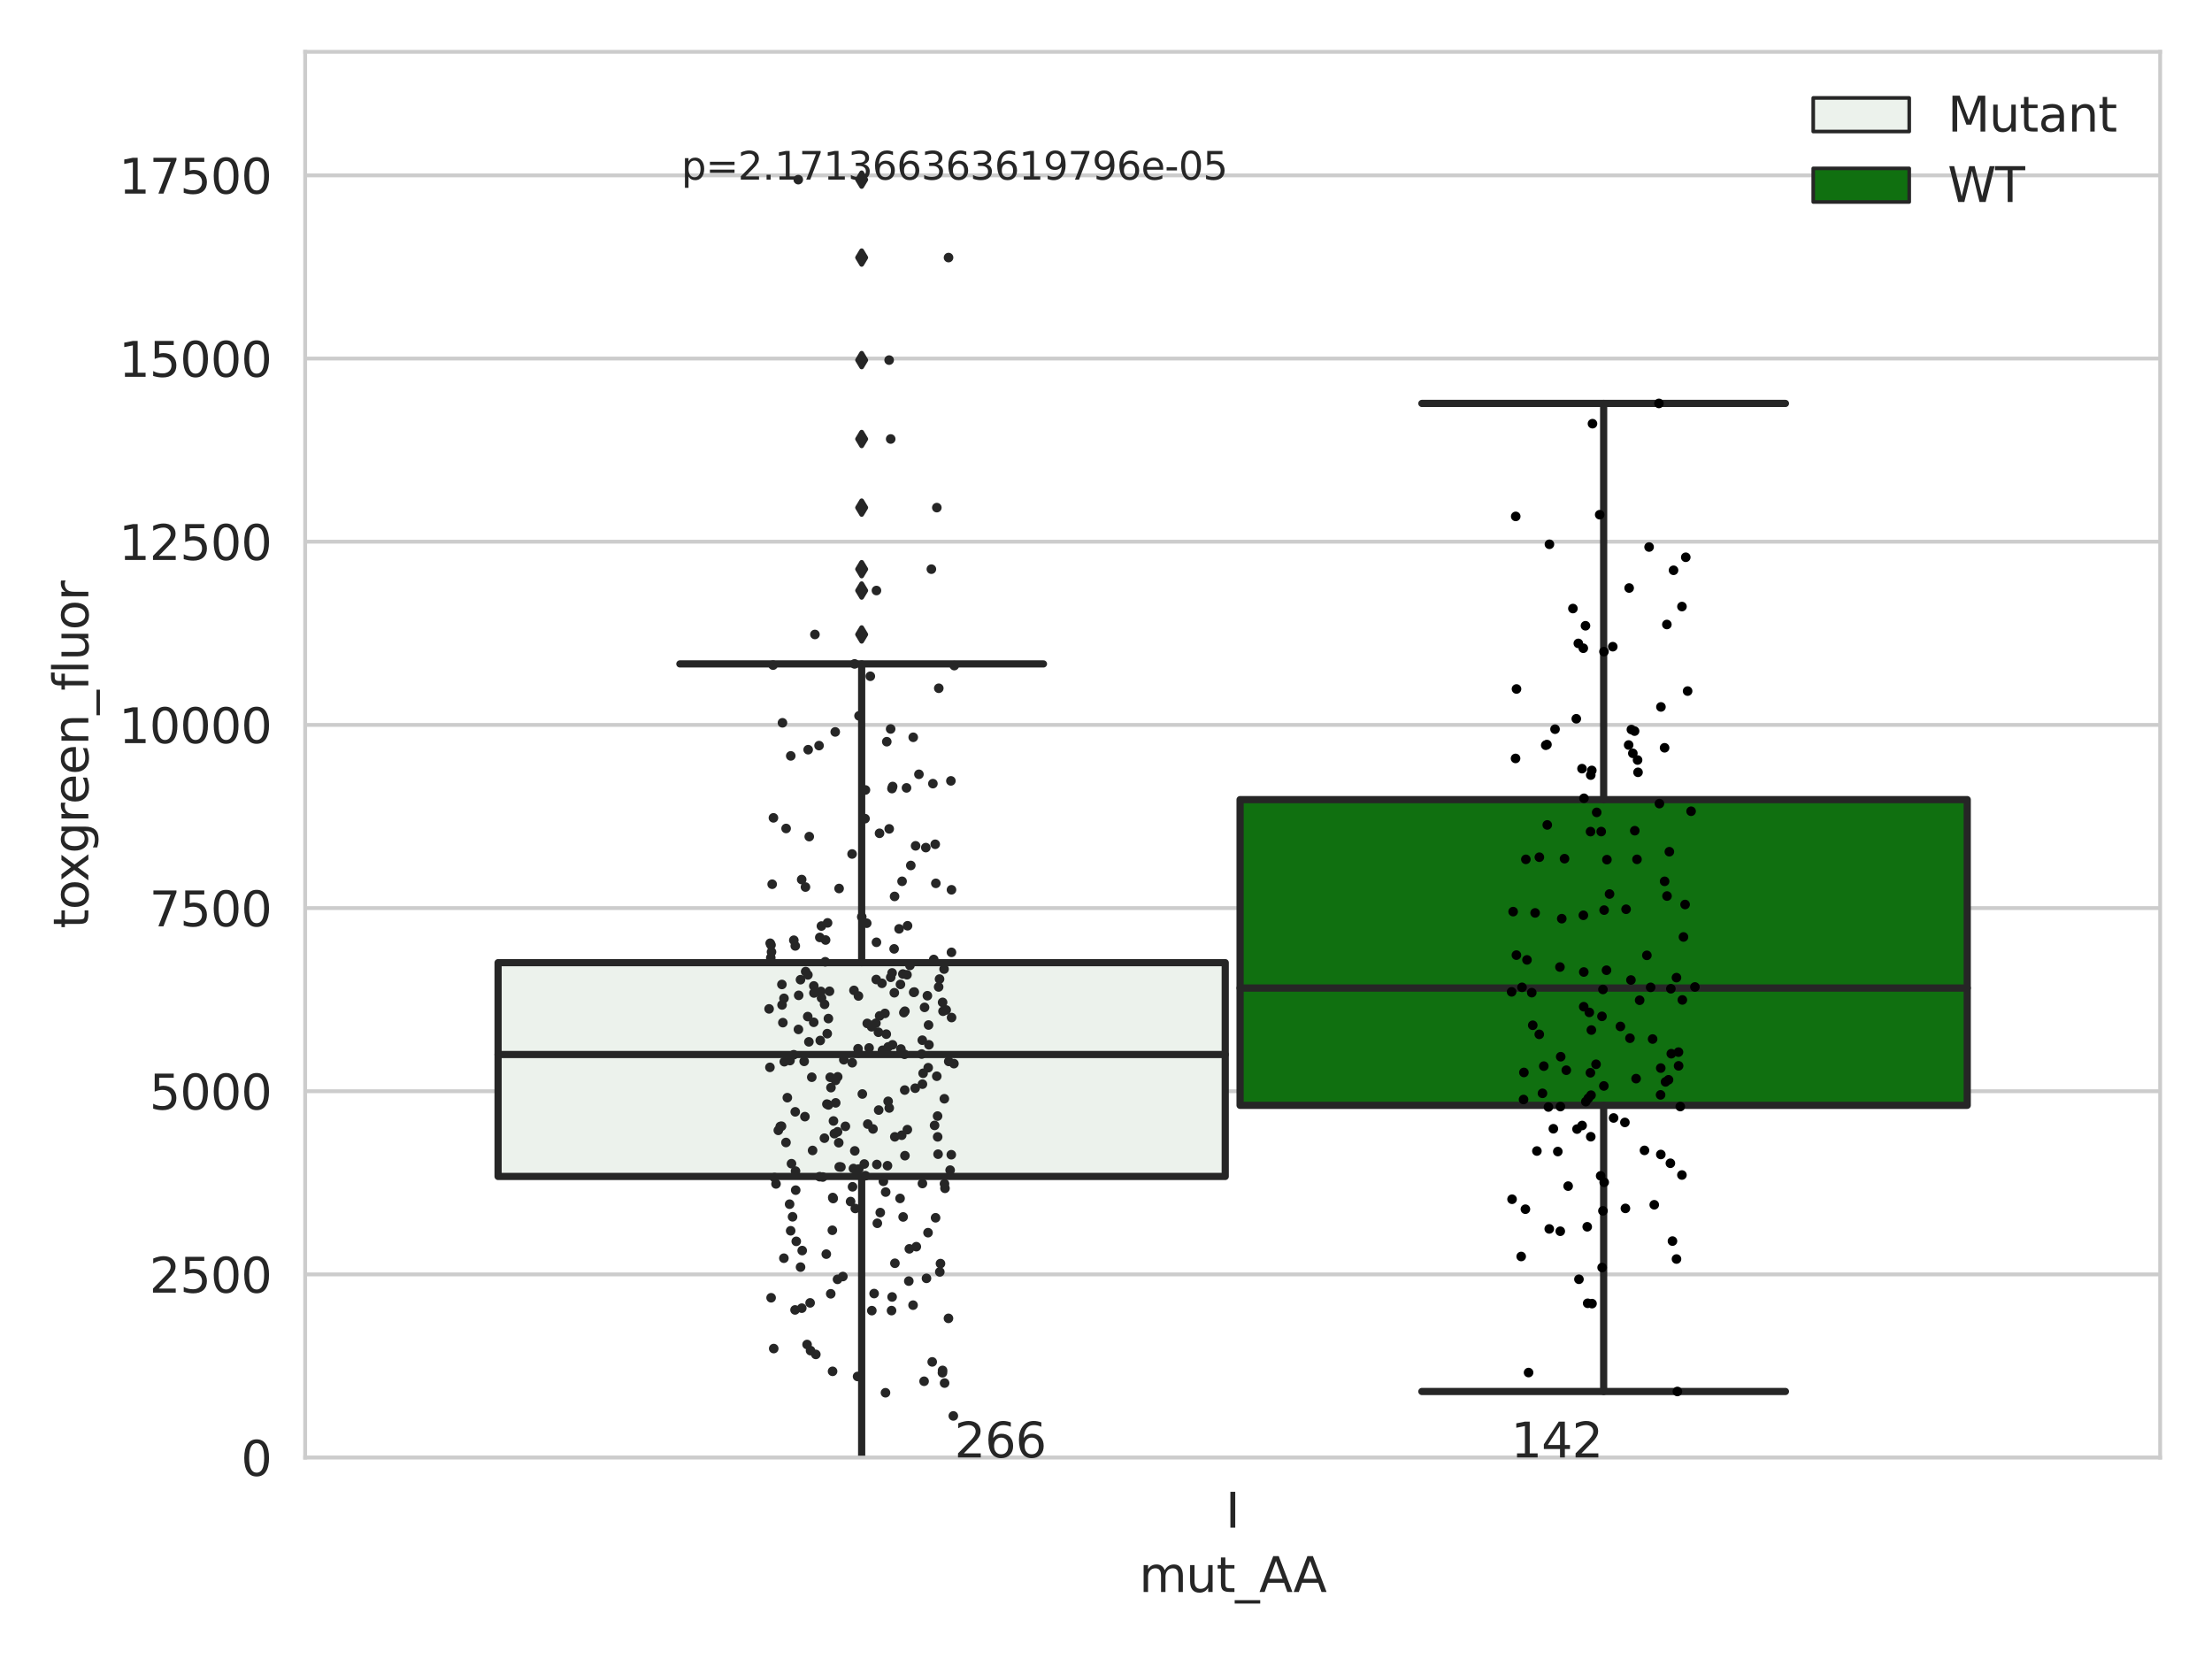 <?xml version="1.0" encoding="utf-8" standalone="no"?>
<!DOCTYPE svg PUBLIC "-//W3C//DTD SVG 1.1//EN"
  "http://www.w3.org/Graphics/SVG/1.1/DTD/svg11.dtd">
<svg xmlns:xlink="http://www.w3.org/1999/xlink" width="460.8pt" height="345.6pt" viewBox="0 0 460.8 345.6" xmlns="http://www.w3.org/2000/svg" version="1.1">
 <defs>
  <style type="text/css">*{stroke-linejoin: round; stroke-linecap: butt}</style>
 </defs>
 <g id="figure_1">
  <g id="patch_1">
   <path d="M 0 345.6 
L 460.8 345.6 
L 460.8 0 
L 0 0 
z
" style="fill: #ffffff"/>
  </g>
  <g id="axes_1">
   <g id="patch_2">
    <path d="M 63.571 303.64 
L 450 303.64 
L 450 10.8 
L 63.571 10.8 
z
" style="fill: #ffffff"/>
   </g>
   <g id="matplotlib.axis_1">
    <g id="xtick_1">
     <g id="text_1">
      <!-- I -->
      <g style="fill: #262626" transform="translate(255.311 318.238)scale(0.1 -0.1)">
       <defs>
        <path id="DejaVuSans-49" d="M 628 4666 
L 1259 4666 
L 1259 0 
L 628 0 
L 628 4666 
z
" transform="scale(0.016)"/>
       </defs>
       <use xlink:href="#DejaVuSans-49"/>
      </g>
     </g>
    </g>
    <g id="text_2">
     <!-- mut_AA -->
     <g style="fill: #262626" transform="translate(237.308 331.638)scale(0.1 -0.1)">
      <defs>
       <path id="DejaVuSans-6d" d="M 3328 2828 
Q 3544 3216 3844 3400 
Q 4144 3584 4550 3584 
Q 5097 3584 5394 3201 
Q 5691 2819 5691 2113 
L 5691 0 
L 5113 0 
L 5113 2094 
Q 5113 2597 4934 2840 
Q 4756 3084 4391 3084 
Q 3944 3084 3684 2787 
Q 3425 2491 3425 1978 
L 3425 0 
L 2847 0 
L 2847 2094 
Q 2847 2600 2669 2842 
Q 2491 3084 2119 3084 
Q 1678 3084 1418 2786 
Q 1159 2488 1159 1978 
L 1159 0 
L 581 0 
L 581 3500 
L 1159 3500 
L 1159 2956 
Q 1356 3278 1631 3431 
Q 1906 3584 2284 3584 
Q 2666 3584 2933 3390 
Q 3200 3197 3328 2828 
z
" transform="scale(0.016)"/>
       <path id="DejaVuSans-75" d="M 544 1381 
L 544 3500 
L 1119 3500 
L 1119 1403 
Q 1119 906 1312 657 
Q 1506 409 1894 409 
Q 2359 409 2629 706 
Q 2900 1003 2900 1516 
L 2900 3500 
L 3475 3500 
L 3475 0 
L 2900 0 
L 2900 538 
Q 2691 219 2414 64 
Q 2138 -91 1772 -91 
Q 1169 -91 856 284 
Q 544 659 544 1381 
z
M 1991 3584 
L 1991 3584 
z
" transform="scale(0.016)"/>
       <path id="DejaVuSans-74" d="M 1172 4494 
L 1172 3500 
L 2356 3500 
L 2356 3053 
L 1172 3053 
L 1172 1153 
Q 1172 725 1289 603 
Q 1406 481 1766 481 
L 2356 481 
L 2356 0 
L 1766 0 
Q 1100 0 847 248 
Q 594 497 594 1153 
L 594 3053 
L 172 3053 
L 172 3500 
L 594 3500 
L 594 4494 
L 1172 4494 
z
" transform="scale(0.016)"/>
       <path id="DejaVuSans-5f" d="M 3263 -1063 
L 3263 -1509 
L -63 -1509 
L -63 -1063 
L 3263 -1063 
z
" transform="scale(0.016)"/>
       <path id="DejaVuSans-41" d="M 2188 4044 
L 1331 1722 
L 3047 1722 
L 2188 4044 
z
M 1831 4666 
L 2547 4666 
L 4325 0 
L 3669 0 
L 3244 1197 
L 1141 1197 
L 716 0 
L 50 0 
L 1831 4666 
z
" transform="scale(0.016)"/>
      </defs>
      <use xlink:href="#DejaVuSans-6d"/>
      <use xlink:href="#DejaVuSans-75" x="97.412"/>
      <use xlink:href="#DejaVuSans-74" x="160.791"/>
      <use xlink:href="#DejaVuSans-5f" x="200"/>
      <use xlink:href="#DejaVuSans-41" x="250"/>
      <use xlink:href="#DejaVuSans-41" x="321.158"/>
     </g>
    </g>
   </g>
   <g id="matplotlib.axis_2">
    <g id="ytick_1">
     <g id="line2d_1">
      <path d="M 63.571 303.64 
L 450 303.64 
" clip-path="url(#p0f471b08c2)" style="fill: none; stroke: #cccccc; stroke-width: 0.8; stroke-linecap: round"/>
     </g>
     <g id="text_3">
      <!-- 0 -->
      <g style="fill: #262626" transform="translate(50.209 307.439)scale(0.1 -0.1)">
       <defs>
        <path id="DejaVuSans-30" d="M 2034 4250 
Q 1547 4250 1301 3770 
Q 1056 3291 1056 2328 
Q 1056 1369 1301 889 
Q 1547 409 2034 409 
Q 2525 409 2770 889 
Q 3016 1369 3016 2328 
Q 3016 3291 2770 3770 
Q 2525 4250 2034 4250 
z
M 2034 4750 
Q 2819 4750 3233 4129 
Q 3647 3509 3647 2328 
Q 3647 1150 3233 529 
Q 2819 -91 2034 -91 
Q 1250 -91 836 529 
Q 422 1150 422 2328 
Q 422 3509 836 4129 
Q 1250 4750 2034 4750 
z
" transform="scale(0.016)"/>
       </defs>
       <use xlink:href="#DejaVuSans-30"/>
      </g>
     </g>
    </g>
    <g id="ytick_2">
     <g id="line2d_2">
      <path d="M 63.571 265.482 
L 450 265.482 
" clip-path="url(#p0f471b08c2)" style="fill: none; stroke: #cccccc; stroke-width: 0.8; stroke-linecap: round"/>
     </g>
     <g id="text_4">
      <!-- 2500 -->
      <g style="fill: #262626" transform="translate(31.121 269.281)scale(0.1 -0.1)">
       <defs>
        <path id="DejaVuSans-32" d="M 1228 531 
L 3431 531 
L 3431 0 
L 469 0 
L 469 531 
Q 828 903 1448 1529 
Q 2069 2156 2228 2338 
Q 2531 2678 2651 2914 
Q 2772 3150 2772 3378 
Q 2772 3750 2511 3984 
Q 2250 4219 1831 4219 
Q 1534 4219 1204 4116 
Q 875 4013 500 3803 
L 500 4441 
Q 881 4594 1212 4672 
Q 1544 4750 1819 4750 
Q 2544 4750 2975 4387 
Q 3406 4025 3406 3419 
Q 3406 3131 3298 2873 
Q 3191 2616 2906 2266 
Q 2828 2175 2409 1742 
Q 1991 1309 1228 531 
z
" transform="scale(0.016)"/>
        <path id="DejaVuSans-35" d="M 691 4666 
L 3169 4666 
L 3169 4134 
L 1269 4134 
L 1269 2991 
Q 1406 3038 1543 3061 
Q 1681 3084 1819 3084 
Q 2600 3084 3056 2656 
Q 3513 2228 3513 1497 
Q 3513 744 3044 326 
Q 2575 -91 1722 -91 
Q 1428 -91 1123 -41 
Q 819 9 494 109 
L 494 744 
Q 775 591 1075 516 
Q 1375 441 1709 441 
Q 2250 441 2565 725 
Q 2881 1009 2881 1497 
Q 2881 1984 2565 2268 
Q 2250 2553 1709 2553 
Q 1456 2553 1204 2497 
Q 953 2441 691 2322 
L 691 4666 
z
" transform="scale(0.016)"/>
       </defs>
       <use xlink:href="#DejaVuSans-32"/>
       <use xlink:href="#DejaVuSans-35" x="63.623"/>
       <use xlink:href="#DejaVuSans-30" x="127.246"/>
       <use xlink:href="#DejaVuSans-30" x="190.869"/>
      </g>
     </g>
    </g>
    <g id="ytick_3">
     <g id="line2d_3">
      <path d="M 63.571 227.324 
L 450 227.324 
" clip-path="url(#p0f471b08c2)" style="fill: none; stroke: #cccccc; stroke-width: 0.8; stroke-linecap: round"/>
     </g>
     <g id="text_5">
      <!-- 5000 -->
      <g style="fill: #262626" transform="translate(31.121 231.124)scale(0.1 -0.1)">
       <use xlink:href="#DejaVuSans-35"/>
       <use xlink:href="#DejaVuSans-30" x="63.623"/>
       <use xlink:href="#DejaVuSans-30" x="127.246"/>
       <use xlink:href="#DejaVuSans-30" x="190.869"/>
      </g>
     </g>
    </g>
    <g id="ytick_4">
     <g id="line2d_4">
      <path d="M 63.571 189.166 
L 450 189.166 
" clip-path="url(#p0f471b08c2)" style="fill: none; stroke: #cccccc; stroke-width: 0.8; stroke-linecap: round"/>
     </g>
     <g id="text_6">
      <!-- 7500 -->
      <g style="fill: #262626" transform="translate(31.121 192.966)scale(0.1 -0.1)">
       <defs>
        <path id="DejaVuSans-37" d="M 525 4666 
L 3525 4666 
L 3525 4397 
L 1831 0 
L 1172 0 
L 2766 4134 
L 525 4134 
L 525 4666 
z
" transform="scale(0.016)"/>
       </defs>
       <use xlink:href="#DejaVuSans-37"/>
       <use xlink:href="#DejaVuSans-35" x="63.623"/>
       <use xlink:href="#DejaVuSans-30" x="127.246"/>
       <use xlink:href="#DejaVuSans-30" x="190.869"/>
      </g>
     </g>
    </g>
    <g id="ytick_5">
     <g id="line2d_5">
      <path d="M 63.571 151.009 
L 450 151.009 
" clip-path="url(#p0f471b08c2)" style="fill: none; stroke: #cccccc; stroke-width: 0.8; stroke-linecap: round"/>
     </g>
     <g id="text_7">
      <!-- 10000 -->
      <g style="fill: #262626" transform="translate(24.759 154.808)scale(0.1 -0.1)">
       <defs>
        <path id="DejaVuSans-31" d="M 794 531 
L 1825 531 
L 1825 4091 
L 703 3866 
L 703 4441 
L 1819 4666 
L 2450 4666 
L 2450 531 
L 3481 531 
L 3481 0 
L 794 0 
L 794 531 
z
" transform="scale(0.016)"/>
       </defs>
       <use xlink:href="#DejaVuSans-31"/>
       <use xlink:href="#DejaVuSans-30" x="63.623"/>
       <use xlink:href="#DejaVuSans-30" x="127.246"/>
       <use xlink:href="#DejaVuSans-30" x="190.869"/>
       <use xlink:href="#DejaVuSans-30" x="254.492"/>
      </g>
     </g>
    </g>
    <g id="ytick_6">
     <g id="line2d_6">
      <path d="M 63.571 112.851 
L 450 112.851 
" clip-path="url(#p0f471b08c2)" style="fill: none; stroke: #cccccc; stroke-width: 0.8; stroke-linecap: round"/>
     </g>
     <g id="text_8">
      <!-- 12500 -->
      <g style="fill: #262626" transform="translate(24.759 116.65)scale(0.1 -0.1)">
       <use xlink:href="#DejaVuSans-31"/>
       <use xlink:href="#DejaVuSans-32" x="63.623"/>
       <use xlink:href="#DejaVuSans-35" x="127.246"/>
       <use xlink:href="#DejaVuSans-30" x="190.869"/>
       <use xlink:href="#DejaVuSans-30" x="254.492"/>
      </g>
     </g>
    </g>
    <g id="ytick_7">
     <g id="line2d_7">
      <path d="M 63.571 74.693 
L 450 74.693 
" clip-path="url(#p0f471b08c2)" style="fill: none; stroke: #cccccc; stroke-width: 0.8; stroke-linecap: round"/>
     </g>
     <g id="text_9">
      <!-- 15000 -->
      <g style="fill: #262626" transform="translate(24.759 78.492)scale(0.1 -0.1)">
       <use xlink:href="#DejaVuSans-31"/>
       <use xlink:href="#DejaVuSans-35" x="63.623"/>
       <use xlink:href="#DejaVuSans-30" x="127.246"/>
       <use xlink:href="#DejaVuSans-30" x="190.869"/>
       <use xlink:href="#DejaVuSans-30" x="254.492"/>
      </g>
     </g>
    </g>
    <g id="ytick_8">
     <g id="line2d_8">
      <path d="M 63.571 36.535 
L 450 36.535 
" clip-path="url(#p0f471b08c2)" style="fill: none; stroke: #cccccc; stroke-width: 0.8; stroke-linecap: round"/>
     </g>
     <g id="text_10">
      <!-- 17500 -->
      <g style="fill: #262626" transform="translate(24.759 40.334)scale(0.1 -0.1)">
       <use xlink:href="#DejaVuSans-31"/>
       <use xlink:href="#DejaVuSans-37" x="63.623"/>
       <use xlink:href="#DejaVuSans-35" x="127.246"/>
       <use xlink:href="#DejaVuSans-30" x="190.869"/>
       <use xlink:href="#DejaVuSans-30" x="254.492"/>
      </g>
     </g>
    </g>
    <g id="text_11">
     <!-- toxgreen_fluor -->
     <g style="fill: #262626" transform="translate(18.401 193.415)rotate(-90)scale(0.1 -0.1)">
      <defs>
       <path id="DejaVuSans-6f" d="M 1959 3097 
Q 1497 3097 1228 2736 
Q 959 2375 959 1747 
Q 959 1119 1226 758 
Q 1494 397 1959 397 
Q 2419 397 2687 759 
Q 2956 1122 2956 1747 
Q 2956 2369 2687 2733 
Q 2419 3097 1959 3097 
z
M 1959 3584 
Q 2709 3584 3137 3096 
Q 3566 2609 3566 1747 
Q 3566 888 3137 398 
Q 2709 -91 1959 -91 
Q 1206 -91 779 398 
Q 353 888 353 1747 
Q 353 2609 779 3096 
Q 1206 3584 1959 3584 
z
" transform="scale(0.016)"/>
       <path id="DejaVuSans-78" d="M 3513 3500 
L 2247 1797 
L 3578 0 
L 2900 0 
L 1881 1375 
L 863 0 
L 184 0 
L 1544 1831 
L 300 3500 
L 978 3500 
L 1906 2253 
L 2834 3500 
L 3513 3500 
z
" transform="scale(0.016)"/>
       <path id="DejaVuSans-67" d="M 2906 1791 
Q 2906 2416 2648 2759 
Q 2391 3103 1925 3103 
Q 1463 3103 1205 2759 
Q 947 2416 947 1791 
Q 947 1169 1205 825 
Q 1463 481 1925 481 
Q 2391 481 2648 825 
Q 2906 1169 2906 1791 
z
M 3481 434 
Q 3481 -459 3084 -895 
Q 2688 -1331 1869 -1331 
Q 1566 -1331 1297 -1286 
Q 1028 -1241 775 -1147 
L 775 -588 
Q 1028 -725 1275 -790 
Q 1522 -856 1778 -856 
Q 2344 -856 2625 -561 
Q 2906 -266 2906 331 
L 2906 616 
Q 2728 306 2450 153 
Q 2172 0 1784 0 
Q 1141 0 747 490 
Q 353 981 353 1791 
Q 353 2603 747 3093 
Q 1141 3584 1784 3584 
Q 2172 3584 2450 3431 
Q 2728 3278 2906 2969 
L 2906 3500 
L 3481 3500 
L 3481 434 
z
" transform="scale(0.016)"/>
       <path id="DejaVuSans-72" d="M 2631 2963 
Q 2534 3019 2420 3045 
Q 2306 3072 2169 3072 
Q 1681 3072 1420 2755 
Q 1159 2438 1159 1844 
L 1159 0 
L 581 0 
L 581 3500 
L 1159 3500 
L 1159 2956 
Q 1341 3275 1631 3429 
Q 1922 3584 2338 3584 
Q 2397 3584 2469 3576 
Q 2541 3569 2628 3553 
L 2631 2963 
z
" transform="scale(0.016)"/>
       <path id="DejaVuSans-65" d="M 3597 1894 
L 3597 1613 
L 953 1613 
Q 991 1019 1311 708 
Q 1631 397 2203 397 
Q 2534 397 2845 478 
Q 3156 559 3463 722 
L 3463 178 
Q 3153 47 2828 -22 
Q 2503 -91 2169 -91 
Q 1331 -91 842 396 
Q 353 884 353 1716 
Q 353 2575 817 3079 
Q 1281 3584 2069 3584 
Q 2775 3584 3186 3129 
Q 3597 2675 3597 1894 
z
M 3022 2063 
Q 3016 2534 2758 2815 
Q 2500 3097 2075 3097 
Q 1594 3097 1305 2825 
Q 1016 2553 972 2059 
L 3022 2063 
z
" transform="scale(0.016)"/>
       <path id="DejaVuSans-6e" d="M 3513 2113 
L 3513 0 
L 2938 0 
L 2938 2094 
Q 2938 2591 2744 2837 
Q 2550 3084 2163 3084 
Q 1697 3084 1428 2787 
Q 1159 2491 1159 1978 
L 1159 0 
L 581 0 
L 581 3500 
L 1159 3500 
L 1159 2956 
Q 1366 3272 1645 3428 
Q 1925 3584 2291 3584 
Q 2894 3584 3203 3211 
Q 3513 2838 3513 2113 
z
" transform="scale(0.016)"/>
       <path id="DejaVuSans-66" d="M 2375 4863 
L 2375 4384 
L 1825 4384 
Q 1516 4384 1395 4259 
Q 1275 4134 1275 3809 
L 1275 3500 
L 2222 3500 
L 2222 3053 
L 1275 3053 
L 1275 0 
L 697 0 
L 697 3053 
L 147 3053 
L 147 3500 
L 697 3500 
L 697 3744 
Q 697 4328 969 4595 
Q 1241 4863 1831 4863 
L 2375 4863 
z
" transform="scale(0.016)"/>
       <path id="DejaVuSans-6c" d="M 603 4863 
L 1178 4863 
L 1178 0 
L 603 0 
L 603 4863 
z
" transform="scale(0.016)"/>
      </defs>
      <use xlink:href="#DejaVuSans-74"/>
      <use xlink:href="#DejaVuSans-6f" x="39.209"/>
      <use xlink:href="#DejaVuSans-78" x="97.266"/>
      <use xlink:href="#DejaVuSans-67" x="156.445"/>
      <use xlink:href="#DejaVuSans-72" x="219.922"/>
      <use xlink:href="#DejaVuSans-65" x="258.785"/>
      <use xlink:href="#DejaVuSans-65" x="320.309"/>
      <use xlink:href="#DejaVuSans-6e" x="381.832"/>
      <use xlink:href="#DejaVuSans-5f" x="445.211"/>
      <use xlink:href="#DejaVuSans-66" x="495.211"/>
      <use xlink:href="#DejaVuSans-6c" x="530.416"/>
      <use xlink:href="#DejaVuSans-75" x="558.199"/>
      <use xlink:href="#DejaVuSans-6f" x="621.578"/>
      <use xlink:href="#DejaVuSans-72" x="682.76"/>
     </g>
    </g>
   </g>
   <g id="patch_3">
    <path d="M 103.76 245.076 
L 255.24 245.076 
L 255.24 200.543 
L 103.76 200.543 
L 103.76 245.076 
z
" clip-path="url(#p0f471b08c2)" style="fill: #ecf2ec; stroke: #262626; stroke-width: 1.5; stroke-linejoin: miter"/>
   </g>
   <g id="patch_4">
    <path d="M 258.331 230.26 
L 409.811 230.26 
L 409.811 166.575 
L 258.331 166.575 
L 258.331 230.26 
z
" clip-path="url(#p0f471b08c2)" style="fill: #107010; stroke: #262626; stroke-width: 1.5; stroke-linejoin: miter"/>
   </g>
   <g id="patch_5">
    <path d="M 256.786 303.64 
L 256.786 303.64 
L 256.786 303.64 
L 256.786 303.64 
z
" clip-path="url(#p0f471b08c2)" style="fill: #ecf2ec; stroke: #262626; stroke-width: 0.75; stroke-linejoin: miter"/>
   </g>
   <g id="patch_6">
    <path d="M 256.786 303.64 
L 256.786 303.64 
L 256.786 303.64 
L 256.786 303.64 
z
" clip-path="url(#p0f471b08c2)" style="fill: #107010; stroke: #262626; stroke-width: 0.75; stroke-linejoin: miter"/>
   </g>
   <g id="PathCollection_1"/>
   <g id="PathCollection_2"/>
   <g id="line2d_9">
    <path d="M 179.5 245.076 
L 179.5 307.8 
" clip-path="url(#p0f471b08c2)" style="fill: none; stroke: #262626; stroke-width: 1.5; stroke-linecap: round"/>
   </g>
   <g id="line2d_10">
    <path d="M 179.5 200.543 
L 179.5 138.305 
" clip-path="url(#p0f471b08c2)" style="fill: none; stroke: #262626; stroke-width: 1.5; stroke-linecap: round"/>
   </g>
   <g id="line2d_11">
    <path d="M 141.63 307.8 
L 217.37 307.8 
" clip-path="url(#p0f471b08c2)" style="fill: none; stroke: #262626; stroke-width: 1.5; stroke-linecap: round"/>
   </g>
   <g id="line2d_12">
    <path d="M 141.63 138.305 
L 217.37 138.305 
" clip-path="url(#p0f471b08c2)" style="fill: none; stroke: #262626; stroke-width: 1.5; stroke-linecap: round"/>
   </g>
   <g id="line2d_13">
    <defs>
     <path id="m3485e93d39" d="M -0 1.414 
L 0.849 0 
L 0 -1.414 
L -0.849 -0 
z
" style="stroke: #262626; stroke-linejoin: miter"/>
    </defs>
    <g clip-path="url(#p0f471b08c2)">
     <use xlink:href="#m3485e93d39" x="179.5" y="323.672" style="fill: #262626; stroke: #262626; stroke-linejoin: miter"/>
     <use xlink:href="#m3485e93d39" x="179.5" y="318.181" style="fill: #262626; stroke: #262626; stroke-linejoin: miter"/>
     <use xlink:href="#m3485e93d39" x="179.5" y="53.656" style="fill: #262626; stroke: #262626; stroke-linejoin: miter"/>
     <use xlink:href="#m3485e93d39" x="179.5" y="105.746" style="fill: #262626; stroke: #262626; stroke-linejoin: miter"/>
     <use xlink:href="#m3485e93d39" x="179.5" y="123.017" style="fill: #262626; stroke: #262626; stroke-linejoin: miter"/>
     <use xlink:href="#m3485e93d39" x="179.5" y="132.168" style="fill: #262626; stroke: #262626; stroke-linejoin: miter"/>
     <use xlink:href="#m3485e93d39" x="179.5" y="91.451" style="fill: #262626; stroke: #262626; stroke-linejoin: miter"/>
     <use xlink:href="#m3485e93d39" x="179.5" y="118.566" style="fill: #262626; stroke: #262626; stroke-linejoin: miter"/>
     <use xlink:href="#m3485e93d39" x="179.5" y="75.015" style="fill: #262626; stroke: #262626; stroke-linejoin: miter"/>
     <use xlink:href="#m3485e93d39" x="179.5" y="37.422" style="fill: #262626; stroke: #262626; stroke-linejoin: miter"/>
    </g>
   </g>
   <g id="line2d_14">
    <path d="M 334.071 230.26 
L 334.071 289.872 
" clip-path="url(#p0f471b08c2)" style="fill: none; stroke: #262626; stroke-width: 1.5; stroke-linecap: round"/>
   </g>
   <g id="line2d_15">
    <path d="M 334.071 166.575 
L 334.071 84.043 
" clip-path="url(#p0f471b08c2)" style="fill: none; stroke: #262626; stroke-width: 1.5; stroke-linecap: round"/>
   </g>
   <g id="line2d_16">
    <path d="M 296.201 289.872 
L 371.941 289.872 
" clip-path="url(#p0f471b08c2)" style="fill: none; stroke: #262626; stroke-width: 1.5; stroke-linecap: round"/>
   </g>
   <g id="line2d_17">
    <path d="M 296.201 84.043 
L 371.941 84.043 
" clip-path="url(#p0f471b08c2)" style="fill: none; stroke: #262626; stroke-width: 1.5; stroke-linecap: round"/>
   </g>
   <g id="line2d_18">
    <g clip-path="url(#p0f471b08c2)">
     <use xlink:href="#m3485e93d39" x="334.071" y="368.542" style="fill: #262626; stroke: #262626; stroke-linejoin: miter"/>
    </g>
   </g>
   <g id="line2d_19">
    <path d="M 103.76 219.677 
L 255.24 219.677 
" clip-path="url(#p0f471b08c2)" style="fill: none; stroke: #262626; stroke-width: 1.5; stroke-linecap: round"/>
   </g>
   <g id="line2d_20">
    <path d="M 258.331 205.83 
L 409.811 205.83 
" clip-path="url(#p0f471b08c2)" style="fill: none; stroke: #262626; stroke-width: 1.5; stroke-linecap: round"/>
   </g>
   <g id="patch_7">
    <path d="M 63.571 303.64 
L 63.571 10.8 
" style="fill: none; stroke: #cccccc; stroke-width: 0.8; stroke-linejoin: miter; stroke-linecap: square"/>
   </g>
   <g id="patch_8">
    <path d="M 450 303.64 
L 450 10.8 
" style="fill: none; stroke: #cccccc; stroke-width: 0.8; stroke-linejoin: miter; stroke-linecap: square"/>
   </g>
   <g id="patch_9">
    <path d="M 63.571 303.64 
L 450 303.64 
" style="fill: none; stroke: #cccccc; stroke-width: 0.8; stroke-linejoin: miter; stroke-linecap: square"/>
   </g>
   <g id="patch_10">
    <path d="M 63.571 10.8 
L 450 10.8 
" style="fill: none; stroke: #cccccc; stroke-width: 0.8; stroke-linejoin: miter; stroke-linecap: square"/>
   </g>
   <g id="PathCollection_3">
    <defs>
     <path id="C0_0_88613a2b16" d="M 0 1 
C 0.265 1 0.52 0.895 0.707 0.707 
C 0.895 0.52 1 0.265 1 -0 
C 1 -0.265 0.895 -0.52 0.707 -0.707 
C 0.52 -0.895 0.265 -1 0 -1 
C -0.265 -1 -0.52 -0.895 -0.707 -0.707 
C -0.895 -0.52 -1 -0.265 -1 0 
C -1 0.265 -0.895 0.52 -0.707 0.707 
C -0.52 0.895 -0.265 1 0 1 
z
"/>
    </defs>
    <g clip-path="url(#p0f471b08c2)">
     <use xlink:href="#C0_0_88613a2b16" x="171.141" y="207.894" style="fill: #262626"/>
    </g>
    <g clip-path="url(#p0f471b08c2)">
     <use xlink:href="#C0_0_88613a2b16" x="177.533" y="221.393" style="fill: #262626"/>
    </g>
    <g clip-path="url(#p0f471b08c2)">
     <use xlink:href="#C0_0_88613a2b16" x="168.581" y="174.28" style="fill: #262626"/>
    </g>
    <g clip-path="url(#p0f471b08c2)">
     <use xlink:href="#C0_0_88613a2b16" x="163.321" y="207.971" style="fill: #262626"/>
    </g>
    <g clip-path="url(#p0f471b08c2)">
     <use xlink:href="#C0_0_88613a2b16" x="173.106" y="226.574" style="fill: #262626"/>
    </g>
    <g clip-path="url(#p0f471b08c2)">
     <use xlink:href="#C0_0_88613a2b16" x="188.515" y="240.748" style="fill: #262626"/>
    </g>
    <g clip-path="url(#p0f471b08c2)">
     <use xlink:href="#C0_0_88613a2b16" x="184.733" y="154.509" style="fill: #262626"/>
    </g>
    <g clip-path="url(#p0f471b08c2)">
     <use xlink:href="#C0_0_88613a2b16" x="169.558" y="206.859" style="fill: #262626"/>
    </g>
    <g clip-path="url(#p0f471b08c2)">
     <use xlink:href="#C0_0_88613a2b16" x="180.283" y="244.92" style="fill: #262626"/>
    </g>
    <g clip-path="url(#p0f471b08c2)">
     <use xlink:href="#C0_0_88613a2b16" x="189.432" y="260.157" style="fill: #262626"/>
    </g>
    <g clip-path="url(#p0f471b08c2)">
     <use xlink:href="#C0_0_88613a2b16" x="163.297" y="262.107" style="fill: #262626"/>
    </g>
    <g clip-path="url(#p0f471b08c2)">
     <use xlink:href="#C0_0_88613a2b16" x="165.67" y="197.054" style="fill: #262626"/>
    </g>
    <g clip-path="url(#p0f471b08c2)">
     <use xlink:href="#C0_0_88613a2b16" x="181.862" y="235.18" style="fill: #262626"/>
    </g>
    <g clip-path="url(#p0f471b08c2)">
     <use xlink:href="#C0_0_88613a2b16" x="163.85" y="323.672" style="fill: #262626"/>
    </g>
    <g clip-path="url(#p0f471b08c2)">
     <use xlink:href="#C0_0_88613a2b16" x="186.303" y="206.811" style="fill: #262626"/>
    </g>
    <g clip-path="url(#p0f471b08c2)">
     <use xlink:href="#C0_0_88613a2b16" x="196.355" y="285.482" style="fill: #262626"/>
    </g>
    <g clip-path="url(#p0f471b08c2)">
     <use xlink:href="#C0_0_88613a2b16" x="187.582" y="205.067" style="fill: #262626"/>
    </g>
    <g clip-path="url(#p0f471b08c2)">
     <use xlink:href="#C0_0_88613a2b16" x="185.245" y="230.816" style="fill: #262626"/>
    </g>
    <g clip-path="url(#p0f471b08c2)">
     <use xlink:href="#C0_0_88613a2b16" x="160.856" y="184.2" style="fill: #262626"/>
    </g>
    <g clip-path="url(#p0f471b08c2)">
     <use xlink:href="#C0_0_88613a2b16" x="178.85" y="219.334" style="fill: #262626"/>
    </g>
    <g clip-path="url(#p0f471b08c2)">
     <use xlink:href="#C0_0_88613a2b16" x="185.811" y="164.275" style="fill: #262626"/>
    </g>
    <g clip-path="url(#p0f471b08c2)">
     <use xlink:href="#C0_0_88613a2b16" x="162.918" y="209.348" style="fill: #262626"/>
    </g>
    <g clip-path="url(#p0f471b08c2)">
     <use xlink:href="#C0_0_88613a2b16" x="167.524" y="221.102" style="fill: #262626"/>
    </g>
    <g clip-path="url(#p0f471b08c2)">
     <use xlink:href="#C0_0_88613a2b16" x="165.663" y="231.614" style="fill: #262626"/>
    </g>
    <g clip-path="url(#p0f471b08c2)">
     <use xlink:href="#C0_0_88613a2b16" x="160.636" y="270.347" style="fill: #262626"/>
    </g>
    <g clip-path="url(#p0f471b08c2)">
     <use xlink:href="#C0_0_88613a2b16" x="182.99" y="215.034" style="fill: #262626"/>
    </g>
    <g clip-path="url(#p0f471b08c2)">
     <use xlink:href="#C0_0_88613a2b16" x="178.171" y="251.75" style="fill: #262626"/>
    </g>
    <g clip-path="url(#p0f471b08c2)">
     <use xlink:href="#C0_0_88613a2b16" x="178.899" y="243.533" style="fill: #262626"/>
    </g>
    <g clip-path="url(#p0f471b08c2)">
     <use xlink:href="#C0_0_88613a2b16" x="174.468" y="266.511" style="fill: #262626"/>
    </g>
    <g clip-path="url(#p0f471b08c2)">
     <use xlink:href="#C0_0_88613a2b16" x="163.387" y="221.174" style="fill: #262626"/>
    </g>
    <g clip-path="url(#p0f471b08c2)">
     <use xlink:href="#C0_0_88613a2b16" x="189.019" y="235.324" style="fill: #262626"/>
    </g>
    <g clip-path="url(#p0f471b08c2)">
     <use xlink:href="#C0_0_88613a2b16" x="193.361" y="222.418" style="fill: #262626"/>
    </g>
    <g clip-path="url(#p0f471b08c2)">
     <use xlink:href="#C0_0_88613a2b16" x="169.952" y="282.149" style="fill: #262626"/>
    </g>
    <g clip-path="url(#p0f471b08c2)">
     <use xlink:href="#C0_0_88613a2b16" x="168.355" y="156.175" style="fill: #262626"/>
    </g>
    <g clip-path="url(#p0f471b08c2)">
     <use xlink:href="#C0_0_88613a2b16" x="162.542" y="234.667" style="fill: #262626"/>
    </g>
    <g clip-path="url(#p0f471b08c2)">
     <use xlink:href="#C0_0_88613a2b16" x="161.182" y="280.933" style="fill: #262626"/>
    </g>
    <g clip-path="url(#p0f471b08c2)">
     <use xlink:href="#C0_0_88613a2b16" x="171.114" y="192.911" style="fill: #262626"/>
    </g>
    <g clip-path="url(#p0f471b08c2)">
     <use xlink:href="#C0_0_88613a2b16" x="183.838" y="218.792" style="fill: #262626"/>
    </g>
    <g clip-path="url(#p0f471b08c2)">
     <use xlink:href="#C0_0_88613a2b16" x="190.886" y="259.707" style="fill: #262626"/>
    </g>
    <g clip-path="url(#p0f471b08c2)">
     <use xlink:href="#C0_0_88613a2b16" x="198.595" y="294.962" style="fill: #262626"/>
    </g>
    <g clip-path="url(#p0f471b08c2)">
     <use xlink:href="#C0_0_88613a2b16" x="171.989" y="195.826" style="fill: #262626"/>
    </g>
    <g clip-path="url(#p0f471b08c2)">
     <use xlink:href="#C0_0_88613a2b16" x="189.556" y="201.115" style="fill: #262626"/>
    </g>
    <g clip-path="url(#p0f471b08c2)">
     <use xlink:href="#C0_0_88613a2b16" x="171.395" y="245.195" style="fill: #262626"/>
    </g>
    <g clip-path="url(#p0f471b08c2)">
     <use xlink:href="#C0_0_88613a2b16" x="197.598" y="53.656" style="fill: #262626"/>
    </g>
    <g clip-path="url(#p0f471b08c2)">
     <use xlink:href="#C0_0_88613a2b16" x="174.063" y="225.067" style="fill: #262626"/>
    </g>
    <g clip-path="url(#p0f471b08c2)">
     <use xlink:href="#C0_0_88613a2b16" x="185.551" y="203.59" style="fill: #262626"/>
    </g>
    <g clip-path="url(#p0f471b08c2)">
     <use xlink:href="#C0_0_88613a2b16" x="165.76" y="247.93" style="fill: #262626"/>
    </g>
    <g clip-path="url(#p0f471b08c2)">
     <use xlink:href="#C0_0_88613a2b16" x="161.041" y="138.559" style="fill: #262626"/>
    </g>
    <g clip-path="url(#p0f471b08c2)">
     <use xlink:href="#C0_0_88613a2b16" x="198.228" y="211.973" style="fill: #262626"/>
    </g>
    <g clip-path="url(#p0f471b08c2)">
     <use xlink:href="#C0_0_88613a2b16" x="174.095" y="229.745" style="fill: #262626"/>
    </g>
    <g clip-path="url(#p0f471b08c2)">
     <use xlink:href="#C0_0_88613a2b16" x="188.471" y="227.08" style="fill: #262626"/>
    </g>
    <g clip-path="url(#p0f471b08c2)">
     <use xlink:href="#C0_0_88613a2b16" x="190.648" y="226.693" style="fill: #262626"/>
    </g>
    <g clip-path="url(#p0f471b08c2)">
     <use xlink:href="#C0_0_88613a2b16" x="192.603" y="209.855" style="fill: #262626"/>
    </g>
    <g clip-path="url(#p0f471b08c2)">
     <use xlink:href="#C0_0_88613a2b16" x="172.4" y="192.253" style="fill: #262626"/>
    </g>
    <g clip-path="url(#p0f471b08c2)">
     <use xlink:href="#C0_0_88613a2b16" x="175.781" y="220.766" style="fill: #262626"/>
    </g>
    <g clip-path="url(#p0f471b08c2)">
     <use xlink:href="#C0_0_88613a2b16" x="174.727" y="238.049" style="fill: #262626"/>
    </g>
    <g clip-path="url(#p0f471b08c2)">
     <use xlink:href="#C0_0_88613a2b16" x="177.791" y="243.426" style="fill: #262626"/>
    </g>
    <g clip-path="url(#p0f471b08c2)">
     <use xlink:href="#C0_0_88613a2b16" x="187.918" y="183.59" style="fill: #262626"/>
    </g>
    <g clip-path="url(#p0f471b08c2)">
     <use xlink:href="#C0_0_88613a2b16" x="160.389" y="222.349" style="fill: #262626"/>
    </g>
    <g clip-path="url(#p0f471b08c2)">
     <use xlink:href="#C0_0_88613a2b16" x="181.048" y="218.307" style="fill: #262626"/>
    </g>
    <g clip-path="url(#p0f471b08c2)">
     <use xlink:href="#C0_0_88613a2b16" x="187.845" y="236.49" style="fill: #262626"/>
    </g>
    <g clip-path="url(#p0f471b08c2)">
     <use xlink:href="#C0_0_88613a2b16" x="171.773" y="209.223" style="fill: #262626"/>
    </g>
    <g clip-path="url(#p0f471b08c2)">
     <use xlink:href="#C0_0_88613a2b16" x="163.002" y="150.572" style="fill: #262626"/>
    </g>
    <g clip-path="url(#p0f471b08c2)">
     <use xlink:href="#C0_0_88613a2b16" x="163.084" y="213.036" style="fill: #262626"/>
    </g>
    <g clip-path="url(#p0f471b08c2)">
     <use xlink:href="#C0_0_88613a2b16" x="177.191" y="250.304" style="fill: #262626"/>
    </g>
    <g clip-path="url(#p0f471b08c2)">
     <use xlink:href="#C0_0_88613a2b16" x="172.572" y="212.187" style="fill: #262626"/>
    </g>
    <g clip-path="url(#p0f471b08c2)">
     <use xlink:href="#C0_0_88613a2b16" x="173.393" y="256.286" style="fill: #262626"/>
    </g>
    <g clip-path="url(#p0f471b08c2)">
     <use xlink:href="#C0_0_88613a2b16" x="164.016" y="228.663" style="fill: #262626"/>
    </g>
    <g clip-path="url(#p0f471b08c2)">
     <use xlink:href="#C0_0_88613a2b16" x="165.875" y="258.595" style="fill: #262626"/>
    </g>
    <g clip-path="url(#p0f471b08c2)">
     <use xlink:href="#C0_0_88613a2b16" x="192.129" y="216.691" style="fill: #262626"/>
    </g>
    <g clip-path="url(#p0f471b08c2)">
     <use xlink:href="#C0_0_88613a2b16" x="194.953" y="184.014" style="fill: #262626"/>
    </g>
    <g clip-path="url(#p0f471b08c2)">
     <use xlink:href="#C0_0_88613a2b16" x="171.015" y="206.53" style="fill: #262626"/>
    </g>
    <g clip-path="url(#p0f471b08c2)">
     <use xlink:href="#C0_0_88613a2b16" x="169.514" y="212.964" style="fill: #262626"/>
    </g>
    <g clip-path="url(#p0f471b08c2)">
     <use xlink:href="#C0_0_88613a2b16" x="196.724" y="228.892" style="fill: #262626"/>
    </g>
    <g clip-path="url(#p0f471b08c2)">
     <use xlink:href="#C0_0_88613a2b16" x="195.313" y="232.498" style="fill: #262626"/>
    </g>
    <g clip-path="url(#p0f471b08c2)">
     <use xlink:href="#C0_0_88613a2b16" x="180.287" y="164.567" style="fill: #262626"/>
    </g>
    <g clip-path="url(#p0f471b08c2)">
     <use xlink:href="#C0_0_88613a2b16" x="184.025" y="246.091" style="fill: #262626"/>
    </g>
    <g clip-path="url(#p0f471b08c2)">
     <use xlink:href="#C0_0_88613a2b16" x="198.089" y="162.673" style="fill: #262626"/>
    </g>
    <g clip-path="url(#p0f471b08c2)">
     <use xlink:href="#C0_0_88613a2b16" x="181.57" y="213.895" style="fill: #262626"/>
    </g>
    <g clip-path="url(#p0f471b08c2)">
     <use xlink:href="#C0_0_88613a2b16" x="160.445" y="196.494" style="fill: #262626"/>
    </g>
    <g clip-path="url(#p0f471b08c2)">
     <use xlink:href="#C0_0_88613a2b16" x="192.505" y="287.742" style="fill: #262626"/>
    </g>
    <g clip-path="url(#p0f471b08c2)">
     <use xlink:href="#C0_0_88613a2b16" x="168.76" y="271.413" style="fill: #262626"/>
    </g>
    <g clip-path="url(#p0f471b08c2)">
     <use xlink:href="#C0_0_88613a2b16" x="174.799" y="185.091" style="fill: #262626"/>
    </g>
    <g clip-path="url(#p0f471b08c2)">
     <use xlink:href="#C0_0_88613a2b16" x="184.629" y="215.432" style="fill: #262626"/>
    </g>
    <g clip-path="url(#p0f471b08c2)">
     <use xlink:href="#C0_0_88613a2b16" x="161.657" y="246.631" style="fill: #262626"/>
    </g>
    <g clip-path="url(#p0f471b08c2)">
     <use xlink:href="#C0_0_88613a2b16" x="198.722" y="221.574" style="fill: #262626"/>
    </g>
    <g clip-path="url(#p0f471b08c2)">
     <use xlink:href="#C0_0_88613a2b16" x="178.066" y="239.75" style="fill: #262626"/>
    </g>
    <g clip-path="url(#p0f471b08c2)">
     <use xlink:href="#C0_0_88613a2b16" x="168.266" y="211.771" style="fill: #262626"/>
    </g>
    <g clip-path="url(#p0f471b08c2)">
     <use xlink:href="#C0_0_88613a2b16" x="187.296" y="193.498" style="fill: #262626"/>
    </g>
    <g clip-path="url(#p0f471b08c2)">
     <use xlink:href="#C0_0_88613a2b16" x="170.778" y="195.283" style="fill: #262626"/>
    </g>
    <g clip-path="url(#p0f471b08c2)">
     <use xlink:href="#C0_0_88613a2b16" x="177.599" y="247.232" style="fill: #262626"/>
    </g>
    <g clip-path="url(#p0f471b08c2)">
     <use xlink:href="#C0_0_88613a2b16" x="165.368" y="195.865" style="fill: #262626"/>
    </g>
    <g clip-path="url(#p0f471b08c2)">
     <use xlink:href="#C0_0_88613a2b16" x="172.799" y="206.5" style="fill: #262626"/>
    </g>
    <g clip-path="url(#p0f471b08c2)">
     <use xlink:href="#C0_0_88613a2b16" x="183.223" y="173.591" style="fill: #262626"/>
    </g>
    <g clip-path="url(#p0f471b08c2)">
     <use xlink:href="#C0_0_88613a2b16" x="198.208" y="198.391" style="fill: #262626"/>
    </g>
    <g clip-path="url(#p0f471b08c2)">
     <use xlink:href="#C0_0_88613a2b16" x="164.882" y="242.416" style="fill: #262626"/>
    </g>
    <g clip-path="url(#p0f471b08c2)">
     <use xlink:href="#C0_0_88613a2b16" x="164.709" y="256.395" style="fill: #262626"/>
    </g>
    <g clip-path="url(#p0f471b08c2)">
     <use xlink:href="#C0_0_88613a2b16" x="171.743" y="237.102" style="fill: #262626"/>
    </g>
    <g clip-path="url(#p0f471b08c2)">
     <use xlink:href="#C0_0_88613a2b16" x="186.357" y="186.74" style="fill: #262626"/>
    </g>
    <g clip-path="url(#p0f471b08c2)">
     <use xlink:href="#C0_0_88613a2b16" x="174.51" y="224.321" style="fill: #262626"/>
    </g>
    <g clip-path="url(#p0f471b08c2)">
     <use xlink:href="#C0_0_88613a2b16" x="178.65" y="286.744" style="fill: #262626"/>
    </g>
    <g clip-path="url(#p0f471b08c2)">
     <use xlink:href="#C0_0_88613a2b16" x="189.738" y="180.291" style="fill: #262626"/>
    </g>
    <g clip-path="url(#p0f471b08c2)">
     <use xlink:href="#C0_0_88613a2b16" x="188.292" y="210.946" style="fill: #262626"/>
    </g>
    <g clip-path="url(#p0f471b08c2)">
     <use xlink:href="#C0_0_88613a2b16" x="194.691" y="234.443" style="fill: #262626"/>
    </g>
    <g clip-path="url(#p0f471b08c2)">
     <use xlink:href="#C0_0_88613a2b16" x="180.66" y="213.193" style="fill: #262626"/>
    </g>
    <g clip-path="url(#p0f471b08c2)">
     <use xlink:href="#C0_0_88613a2b16" x="160.218" y="210.171" style="fill: #262626"/>
    </g>
    <g clip-path="url(#p0f471b08c2)">
     <use xlink:href="#C0_0_88613a2b16" x="161.121" y="170.374" style="fill: #262626"/>
    </g>
    <g clip-path="url(#p0f471b08c2)">
     <use xlink:href="#C0_0_88613a2b16" x="176.112" y="234.637" style="fill: #262626"/>
    </g>
    <g clip-path="url(#p0f471b08c2)">
     <use xlink:href="#C0_0_88613a2b16" x="169.276" y="239.659" style="fill: #262626"/>
    </g>
    <g clip-path="url(#p0f471b08c2)">
     <use xlink:href="#C0_0_88613a2b16" x="180.556" y="192.321" style="fill: #262626"/>
    </g>
    <g clip-path="url(#p0f471b08c2)">
     <use xlink:href="#C0_0_88613a2b16" x="167.005" y="183.225" style="fill: #262626"/>
    </g>
    <g clip-path="url(#p0f471b08c2)">
     <use xlink:href="#C0_0_88613a2b16" x="160.568" y="199.519" style="fill: #262626"/>
    </g>
    <g clip-path="url(#p0f471b08c2)">
     <use xlink:href="#C0_0_88613a2b16" x="166.382" y="207.348" style="fill: #262626"/>
    </g>
    <g clip-path="url(#p0f471b08c2)">
     <use xlink:href="#C0_0_88613a2b16" x="191.43" y="161.301" style="fill: #262626"/>
    </g>
    <g clip-path="url(#p0f471b08c2)">
     <use xlink:href="#C0_0_88613a2b16" x="173.993" y="152.474" style="fill: #262626"/>
    </g>
    <g clip-path="url(#p0f471b08c2)">
     <use xlink:href="#C0_0_88613a2b16" x="195.536" y="205.601" style="fill: #262626"/>
    </g>
    <g clip-path="url(#p0f471b08c2)">
     <use xlink:href="#C0_0_88613a2b16" x="162.803" y="234.611" style="fill: #262626"/>
    </g>
    <g clip-path="url(#p0f471b08c2)">
     <use xlink:href="#C0_0_88613a2b16" x="185.928" y="217.651" style="fill: #262626"/>
    </g>
    <g clip-path="url(#p0f471b08c2)">
     <use xlink:href="#C0_0_88613a2b16" x="178.83" y="207.481" style="fill: #262626"/>
    </g>
    <g clip-path="url(#p0f471b08c2)">
     <use xlink:href="#C0_0_88613a2b16" x="184.465" y="290.135" style="fill: #262626"/>
    </g>
    <g clip-path="url(#p0f471b08c2)">
     <use xlink:href="#C0_0_88613a2b16" x="196.935" y="304.881" style="fill: #262626"/>
    </g>
    <g clip-path="url(#p0f471b08c2)">
     <use xlink:href="#C0_0_88613a2b16" x="195.564" y="143.375" style="fill: #262626"/>
    </g>
    <g clip-path="url(#p0f471b08c2)">
     <use xlink:href="#C0_0_88613a2b16" x="198.17" y="240.552" style="fill: #262626"/>
    </g>
    <g clip-path="url(#p0f471b08c2)">
     <use xlink:href="#C0_0_88613a2b16" x="193.434" y="213.532" style="fill: #262626"/>
    </g>
    <g clip-path="url(#p0f471b08c2)">
     <use xlink:href="#C0_0_88613a2b16" x="188.141" y="253.512" style="fill: #262626"/>
    </g>
    <g clip-path="url(#p0f471b08c2)">
     <use xlink:href="#C0_0_88613a2b16" x="185.957" y="163.845" style="fill: #262626"/>
    </g>
    <g clip-path="url(#p0f471b08c2)">
     <use xlink:href="#C0_0_88613a2b16" x="186.263" y="197.669" style="fill: #262626"/>
    </g>
    <g clip-path="url(#p0f471b08c2)">
     <use xlink:href="#C0_0_88613a2b16" x="165.721" y="243.961" style="fill: #262626"/>
    </g>
    <g clip-path="url(#p0f471b08c2)">
     <use xlink:href="#C0_0_88613a2b16" x="163.76" y="172.587" style="fill: #262626"/>
    </g>
    <g clip-path="url(#p0f471b08c2)">
     <use xlink:href="#C0_0_88613a2b16" x="181.617" y="273.028" style="fill: #262626"/>
    </g>
    <g clip-path="url(#p0f471b08c2)">
     <use xlink:href="#C0_0_88613a2b16" x="194.34" y="163.246" style="fill: #262626"/>
    </g>
    <g clip-path="url(#p0f471b08c2)">
     <use xlink:href="#C0_0_88613a2b16" x="182.536" y="204.052" style="fill: #262626"/>
    </g>
    <g clip-path="url(#p0f471b08c2)">
     <use xlink:href="#C0_0_88613a2b16" x="178.029" y="138.305" style="fill: #262626"/>
    </g>
    <g clip-path="url(#p0f471b08c2)">
     <use xlink:href="#C0_0_88613a2b16" x="180.769" y="234.167" style="fill: #262626"/>
    </g>
    <g clip-path="url(#p0f471b08c2)">
     <use xlink:href="#C0_0_88613a2b16" x="195.158" y="105.746" style="fill: #262626"/>
    </g>
    <g clip-path="url(#p0f471b08c2)">
     <use xlink:href="#C0_0_88613a2b16" x="165.104" y="253.482" style="fill: #262626"/>
    </g>
    <g clip-path="url(#p0f471b08c2)">
     <use xlink:href="#C0_0_88613a2b16" x="185.015" y="229.424" style="fill: #262626"/>
    </g>
    <g clip-path="url(#p0f471b08c2)">
     <use xlink:href="#C0_0_88613a2b16" x="181.303" y="140.877" style="fill: #262626"/>
    </g>
    <g clip-path="url(#p0f471b08c2)">
     <use xlink:href="#C0_0_88613a2b16" x="190.465" y="206.655" style="fill: #262626"/>
    </g>
    <g clip-path="url(#p0f471b08c2)">
     <use xlink:href="#C0_0_88613a2b16" x="182.581" y="123.017" style="fill: #262626"/>
    </g>
    <g clip-path="url(#p0f471b08c2)">
     <use xlink:href="#C0_0_88613a2b16" x="188.505" y="210.654" style="fill: #262626"/>
    </g>
    <g clip-path="url(#p0f471b08c2)">
     <use xlink:href="#C0_0_88613a2b16" x="194.898" y="253.688" style="fill: #262626"/>
    </g>
    <g clip-path="url(#p0f471b08c2)">
     <use xlink:href="#C0_0_88613a2b16" x="173.44" y="285.673" style="fill: #262626"/>
    </g>
    <g clip-path="url(#p0f471b08c2)">
     <use xlink:href="#C0_0_88613a2b16" x="190.207" y="271.888" style="fill: #262626"/>
    </g>
    <g clip-path="url(#p0f471b08c2)">
     <use xlink:href="#C0_0_88613a2b16" x="194.824" y="175.879" style="fill: #262626"/>
    </g>
    <g clip-path="url(#p0f471b08c2)">
     <use xlink:href="#C0_0_88613a2b16" x="172.259" y="230.005" style="fill: #262626"/>
    </g>
    <g clip-path="url(#p0f471b08c2)">
     <use xlink:href="#C0_0_88613a2b16" x="182.665" y="242.586" style="fill: #262626"/>
    </g>
    <g clip-path="url(#p0f471b08c2)">
     <use xlink:href="#C0_0_88613a2b16" x="195.919" y="263.226" style="fill: #262626"/>
    </g>
    <g clip-path="url(#p0f471b08c2)">
     <use xlink:href="#C0_0_88613a2b16" x="160.62" y="196.864" style="fill: #262626"/>
    </g>
    <g clip-path="url(#p0f471b08c2)">
     <use xlink:href="#C0_0_88613a2b16" x="197.584" y="274.638" style="fill: #262626"/>
    </g>
    <g clip-path="url(#p0f471b08c2)">
     <use xlink:href="#C0_0_88613a2b16" x="196.669" y="201.88" style="fill: #262626"/>
    </g>
    <g clip-path="url(#p0f471b08c2)">
     <use xlink:href="#C0_0_88613a2b16" x="167.68" y="232.617" style="fill: #262626"/>
    </g>
    <g clip-path="url(#p0f471b08c2)">
     <use xlink:href="#C0_0_88613a2b16" x="183.728" y="204.843" style="fill: #262626"/>
    </g>
    <g clip-path="url(#p0f471b08c2)">
     <use xlink:href="#C0_0_88613a2b16" x="168.854" y="281.361" style="fill: #262626"/>
    </g>
    <g clip-path="url(#p0f471b08c2)">
     <use xlink:href="#C0_0_88613a2b16" x="180.047" y="242.484" style="fill: #262626"/>
    </g>
    <g clip-path="url(#p0f471b08c2)">
     <use xlink:href="#C0_0_88613a2b16" x="166.758" y="204.088" style="fill: #262626"/>
    </g>
    <g clip-path="url(#p0f471b08c2)">
     <use xlink:href="#C0_0_88613a2b16" x="195.725" y="203.958" style="fill: #262626"/>
    </g>
    <g clip-path="url(#p0f471b08c2)">
     <use xlink:href="#C0_0_88613a2b16" x="169.763" y="132.168" style="fill: #262626"/>
    </g>
    <g clip-path="url(#p0f471b08c2)">
     <use xlink:href="#C0_0_88613a2b16" x="182.579" y="196.295" style="fill: #262626"/>
    </g>
    <g clip-path="url(#p0f471b08c2)">
     <use xlink:href="#C0_0_88613a2b16" x="189.059" y="192.852" style="fill: #262626"/>
    </g>
    <g clip-path="url(#p0f471b08c2)">
     <use xlink:href="#C0_0_88613a2b16" x="168.507" y="217.034" style="fill: #262626"/>
    </g>
    <g clip-path="url(#p0f471b08c2)">
     <use xlink:href="#C0_0_88613a2b16" x="175.586" y="265.925" style="fill: #262626"/>
    </g>
    <g clip-path="url(#p0f471b08c2)">
     <use xlink:href="#C0_0_88613a2b16" x="188.429" y="219.63" style="fill: #262626"/>
    </g>
    <g clip-path="url(#p0f471b08c2)">
     <use xlink:href="#C0_0_88613a2b16" x="164.73" y="157.466" style="fill: #262626"/>
    </g>
    <g clip-path="url(#p0f471b08c2)">
     <use xlink:href="#C0_0_88613a2b16" x="175.179" y="243.11" style="fill: #262626"/>
    </g>
    <g clip-path="url(#p0f471b08c2)">
     <use xlink:href="#C0_0_88613a2b16" x="173.059" y="269.522" style="fill: #262626"/>
    </g>
    <g clip-path="url(#p0f471b08c2)">
     <use xlink:href="#C0_0_88613a2b16" x="197.931" y="243.76" style="fill: #262626"/>
    </g>
    <g clip-path="url(#p0f471b08c2)">
     <use xlink:href="#C0_0_88613a2b16" x="186.405" y="236.824" style="fill: #262626"/>
    </g>
    <g clip-path="url(#p0f471b08c2)">
     <use xlink:href="#C0_0_88613a2b16" x="192.003" y="219.577" style="fill: #262626"/>
    </g>
    <g clip-path="url(#p0f471b08c2)">
     <use xlink:href="#C0_0_88613a2b16" x="193.192" y="207.426" style="fill: #262626"/>
    </g>
    <g clip-path="url(#p0f471b08c2)">
     <use xlink:href="#C0_0_88613a2b16" x="178.745" y="218.467" style="fill: #262626"/>
    </g>
    <g clip-path="url(#p0f471b08c2)">
     <use xlink:href="#C0_0_88613a2b16" x="177.504" y="177.901" style="fill: #262626"/>
    </g>
    <g clip-path="url(#p0f471b08c2)">
     <use xlink:href="#C0_0_88613a2b16" x="173.57" y="249.676" style="fill: #262626"/>
    </g>
    <g clip-path="url(#p0f471b08c2)">
     <use xlink:href="#C0_0_88613a2b16" x="173.81" y="236.168" style="fill: #262626"/>
    </g>
    <g clip-path="url(#p0f471b08c2)">
     <use xlink:href="#C0_0_88613a2b16" x="185.547" y="91.451" style="fill: #262626"/>
    </g>
    <g clip-path="url(#p0f471b08c2)">
     <use xlink:href="#C0_0_88613a2b16" x="170.873" y="216.754" style="fill: #262626"/>
    </g>
    <g clip-path="url(#p0f471b08c2)">
     <use xlink:href="#C0_0_88613a2b16" x="174.48" y="235.775" style="fill: #262626"/>
    </g>
    <g clip-path="url(#p0f471b08c2)">
     <use xlink:href="#C0_0_88613a2b16" x="177.897" y="206.313" style="fill: #262626"/>
    </g>
    <g clip-path="url(#p0f471b08c2)">
     <use xlink:href="#C0_0_88613a2b16" x="196.775" y="288.12" style="fill: #262626"/>
    </g>
    <g clip-path="url(#p0f471b08c2)">
     <use xlink:href="#C0_0_88613a2b16" x="184.354" y="211.111" style="fill: #262626"/>
    </g>
    <g clip-path="url(#p0f471b08c2)">
     <use xlink:href="#C0_0_88613a2b16" x="160.718" y="198.309" style="fill: #262626"/>
    </g>
    <g clip-path="url(#p0f471b08c2)">
     <use xlink:href="#C0_0_88613a2b16" x="185.839" y="202.677" style="fill: #262626"/>
    </g>
    <g clip-path="url(#p0f471b08c2)">
     <use xlink:href="#C0_0_88613a2b16" x="196.33" y="285.973" style="fill: #262626"/>
    </g>
    <g clip-path="url(#p0f471b08c2)">
     <use xlink:href="#C0_0_88613a2b16" x="170.74" y="245.127" style="fill: #262626"/>
    </g>
    <g clip-path="url(#p0f471b08c2)">
     <use xlink:href="#C0_0_88613a2b16" x="161.355" y="245.316" style="fill: #262626"/>
    </g>
    <g clip-path="url(#p0f471b08c2)">
     <use xlink:href="#C0_0_88613a2b16" x="185.028" y="218.091" style="fill: #262626"/>
    </g>
    <g clip-path="url(#p0f471b08c2)">
     <use xlink:href="#C0_0_88613a2b16" x="190.243" y="153.591" style="fill: #262626"/>
    </g>
    <g clip-path="url(#p0f471b08c2)">
     <use xlink:href="#C0_0_88613a2b16" x="174.828" y="243.081" style="fill: #262626"/>
    </g>
    <g clip-path="url(#p0f471b08c2)">
     <use xlink:href="#C0_0_88613a2b16" x="194.022" y="118.566" style="fill: #262626"/>
    </g>
    <g clip-path="url(#p0f471b08c2)">
     <use xlink:href="#C0_0_88613a2b16" x="187.499" y="249.651" style="fill: #262626"/>
    </g>
    <g clip-path="url(#p0f471b08c2)">
     <use xlink:href="#C0_0_88613a2b16" x="172.948" y="224.413" style="fill: #262626"/>
    </g>
    <g clip-path="url(#p0f471b08c2)">
     <use xlink:href="#C0_0_88613a2b16" x="168.299" y="203.089" style="fill: #262626"/>
    </g>
    <g clip-path="url(#p0f471b08c2)">
     <use xlink:href="#C0_0_88613a2b16" x="186.426" y="263.161" style="fill: #262626"/>
    </g>
    <g clip-path="url(#p0f471b08c2)">
     <use xlink:href="#C0_0_88613a2b16" x="169.532" y="205.391" style="fill: #262626"/>
    </g>
    <g clip-path="url(#p0f471b08c2)">
     <use xlink:href="#C0_0_88613a2b16" x="167.112" y="260.516" style="fill: #262626"/>
    </g>
    <g clip-path="url(#p0f471b08c2)">
     <use xlink:href="#C0_0_88613a2b16" x="192.162" y="225.85" style="fill: #262626"/>
    </g>
    <g clip-path="url(#p0f471b08c2)">
     <use xlink:href="#C0_0_88613a2b16" x="172.131" y="261.258" style="fill: #262626"/>
    </g>
    <g clip-path="url(#p0f471b08c2)">
     <use xlink:href="#C0_0_88613a2b16" x="180.567" y="307.8" style="fill: #262626"/>
    </g>
    <g clip-path="url(#p0f471b08c2)">
     <use xlink:href="#C0_0_88613a2b16" x="192.865" y="176.572" style="fill: #262626"/>
    </g>
    <g clip-path="url(#p0f471b08c2)">
     <use xlink:href="#C0_0_88613a2b16" x="165.624" y="272.881" style="fill: #262626"/>
    </g>
    <g clip-path="url(#p0f471b08c2)">
     <use xlink:href="#C0_0_88613a2b16" x="192.299" y="223.582" style="fill: #262626"/>
    </g>
    <g clip-path="url(#p0f471b08c2)">
     <use xlink:href="#C0_0_88613a2b16" x="167.792" y="184.788" style="fill: #262626"/>
    </g>
    <g clip-path="url(#p0f471b08c2)">
     <use xlink:href="#C0_0_88613a2b16" x="163.734" y="238" style="fill: #262626"/>
    </g>
    <g clip-path="url(#p0f471b08c2)">
     <use xlink:href="#C0_0_88613a2b16" x="195.779" y="264.961" style="fill: #262626"/>
    </g>
    <g clip-path="url(#p0f471b08c2)">
     <use xlink:href="#C0_0_88613a2b16" x="184.502" y="248.332" style="fill: #262626"/>
    </g>
    <g clip-path="url(#p0f471b08c2)">
     <use xlink:href="#C0_0_88613a2b16" x="193.325" y="256.79" style="fill: #262626"/>
    </g>
    <g clip-path="url(#p0f471b08c2)">
     <use xlink:href="#C0_0_88613a2b16" x="189.322" y="266.876" style="fill: #262626"/>
    </g>
    <g clip-path="url(#p0f471b08c2)">
     <use xlink:href="#C0_0_88613a2b16" x="167.832" y="202.399" style="fill: #262626"/>
    </g>
    <g clip-path="url(#p0f471b08c2)">
     <use xlink:href="#C0_0_88613a2b16" x="182.764" y="254.832" style="fill: #262626"/>
    </g>
    <g clip-path="url(#p0f471b08c2)">
     <use xlink:href="#C0_0_88613a2b16" x="185.224" y="75.015" style="fill: #262626"/>
    </g>
    <g clip-path="url(#p0f471b08c2)">
     <use xlink:href="#C0_0_88613a2b16" x="185.723" y="273.021" style="fill: #262626"/>
    </g>
    <g clip-path="url(#p0f471b08c2)">
     <use xlink:href="#C0_0_88613a2b16" x="170.623" y="155.323" style="fill: #262626"/>
    </g>
    <g clip-path="url(#p0f471b08c2)">
     <use xlink:href="#C0_0_88613a2b16" x="171.91" y="200.352" style="fill: #262626"/>
    </g>
    <g clip-path="url(#p0f471b08c2)">
     <use xlink:href="#C0_0_88613a2b16" x="179.64" y="227.899" style="fill: #262626"/>
    </g>
    <g clip-path="url(#p0f471b08c2)">
     <use xlink:href="#C0_0_88613a2b16" x="193.003" y="266.304" style="fill: #262626"/>
    </g>
    <g clip-path="url(#p0f471b08c2)">
     <use xlink:href="#C0_0_88613a2b16" x="184.88" y="242.837" style="fill: #262626"/>
    </g>
    <g clip-path="url(#p0f471b08c2)">
     <use xlink:href="#C0_0_88613a2b16" x="190.334" y="206.719" style="fill: #262626"/>
    </g>
    <g clip-path="url(#p0f471b08c2)">
     <use xlink:href="#C0_0_88613a2b16" x="172.591" y="230.176" style="fill: #262626"/>
    </g>
    <g clip-path="url(#p0f471b08c2)">
     <use xlink:href="#C0_0_88613a2b16" x="164.572" y="220.938" style="fill: #262626"/>
    </g>
    <g clip-path="url(#p0f471b08c2)">
     <use xlink:href="#C0_0_88613a2b16" x="198.794" y="138.656" style="fill: #262626"/>
    </g>
    <g clip-path="url(#p0f471b08c2)">
     <use xlink:href="#C0_0_88613a2b16" x="162.884" y="205.083" style="fill: #262626"/>
    </g>
    <g clip-path="url(#p0f471b08c2)">
     <use xlink:href="#C0_0_88613a2b16" x="179.52" y="191.005" style="fill: #262626"/>
    </g>
    <g clip-path="url(#p0f471b08c2)">
     <use xlink:href="#C0_0_88613a2b16" x="178.527" y="244.69" style="fill: #262626"/>
    </g>
    <g clip-path="url(#p0f471b08c2)">
     <use xlink:href="#C0_0_88613a2b16" x="196.36" y="208.812" style="fill: #262626"/>
    </g>
    <g clip-path="url(#p0f471b08c2)">
     <use xlink:href="#C0_0_88613a2b16" x="178.952" y="149.123" style="fill: #262626"/>
    </g>
    <g clip-path="url(#p0f471b08c2)">
     <use xlink:href="#C0_0_88613a2b16" x="193.513" y="217.65" style="fill: #262626"/>
    </g>
    <g clip-path="url(#p0f471b08c2)">
     <use xlink:href="#C0_0_88613a2b16" x="185.238" y="172.668" style="fill: #262626"/>
    </g>
    <g clip-path="url(#p0f471b08c2)">
     <use xlink:href="#C0_0_88613a2b16" x="165.352" y="219.724" style="fill: #262626"/>
    </g>
    <g clip-path="url(#p0f471b08c2)">
     <use xlink:href="#C0_0_88613a2b16" x="188.942" y="203.061" style="fill: #262626"/>
    </g>
    <g clip-path="url(#p0f471b08c2)">
     <use xlink:href="#C0_0_88613a2b16" x="162.141" y="235.474" style="fill: #262626"/>
    </g>
    <g clip-path="url(#p0f471b08c2)">
     <use xlink:href="#C0_0_88613a2b16" x="182.096" y="269.471" style="fill: #262626"/>
    </g>
    <g clip-path="url(#p0f471b08c2)">
     <use xlink:href="#C0_0_88613a2b16" x="196.858" y="247.548" style="fill: #262626"/>
    </g>
    <g clip-path="url(#p0f471b08c2)">
     <use xlink:href="#C0_0_88613a2b16" x="173.476" y="249.466" style="fill: #262626"/>
    </g>
    <g clip-path="url(#p0f471b08c2)">
     <use xlink:href="#C0_0_88613a2b16" x="196.446" y="210.658" style="fill: #262626"/>
    </g>
    <g clip-path="url(#p0f471b08c2)">
     <use xlink:href="#C0_0_88613a2b16" x="195.331" y="236.832" style="fill: #262626"/>
    </g>
    <g clip-path="url(#p0f471b08c2)">
     <use xlink:href="#C0_0_88613a2b16" x="183.046" y="231.249" style="fill: #262626"/>
    </g>
    <g clip-path="url(#p0f471b08c2)">
     <use xlink:href="#C0_0_88613a2b16" x="166.295" y="37.422" style="fill: #262626"/>
    </g>
    <g clip-path="url(#p0f471b08c2)">
     <use xlink:href="#C0_0_88613a2b16" x="182.255" y="318.181" style="fill: #262626"/>
    </g>
    <g clip-path="url(#p0f471b08c2)">
     <use xlink:href="#C0_0_88613a2b16" x="167.026" y="272.515" style="fill: #262626"/>
    </g>
    <g clip-path="url(#p0f471b08c2)">
     <use xlink:href="#C0_0_88613a2b16" x="194.196" y="283.707" style="fill: #262626"/>
    </g>
    <g clip-path="url(#p0f471b08c2)">
     <use xlink:href="#C0_0_88613a2b16" x="180.201" y="170.542" style="fill: #262626"/>
    </g>
    <g clip-path="url(#p0f471b08c2)">
     <use xlink:href="#C0_0_88613a2b16" x="195.149" y="224.198" style="fill: #262626"/>
    </g>
    <g clip-path="url(#p0f471b08c2)">
     <use xlink:href="#C0_0_88613a2b16" x="173.625" y="233.518" style="fill: #262626"/>
    </g>
    <g clip-path="url(#p0f471b08c2)">
     <use xlink:href="#C0_0_88613a2b16" x="185.843" y="270.179" style="fill: #262626"/>
    </g>
    <g clip-path="url(#p0f471b08c2)">
     <use xlink:href="#C0_0_88613a2b16" x="172.327" y="215.33" style="fill: #262626"/>
    </g>
    <g clip-path="url(#p0f471b08c2)">
     <use xlink:href="#C0_0_88613a2b16" x="192.158" y="246.548" style="fill: #262626"/>
    </g>
    <g clip-path="url(#p0f471b08c2)">
     <use xlink:href="#C0_0_88613a2b16" x="183.246" y="211.63" style="fill: #262626"/>
    </g>
    <g clip-path="url(#p0f471b08c2)">
     <use xlink:href="#C0_0_88613a2b16" x="190.735" y="176.204" style="fill: #262626"/>
    </g>
    <g clip-path="url(#p0f471b08c2)">
     <use xlink:href="#C0_0_88613a2b16" x="181.697" y="213.602" style="fill: #262626"/>
    </g>
    <g clip-path="url(#p0f471b08c2)">
     <use xlink:href="#C0_0_88613a2b16" x="198.211" y="185.359" style="fill: #262626"/>
    </g>
    <g clip-path="url(#p0f471b08c2)">
     <use xlink:href="#C0_0_88613a2b16" x="187.672" y="218.529" style="fill: #262626"/>
    </g>
    <g clip-path="url(#p0f471b08c2)">
     <use xlink:href="#C0_0_88613a2b16" x="166.769" y="263.963" style="fill: #262626"/>
    </g>
    <g clip-path="url(#p0f471b08c2)">
     <use xlink:href="#C0_0_88613a2b16" x="194.516" y="199.874" style="fill: #262626"/>
    </g>
    <g clip-path="url(#p0f471b08c2)">
     <use xlink:href="#C0_0_88613a2b16" x="166.329" y="214.446" style="fill: #262626"/>
    </g>
    <g clip-path="url(#p0f471b08c2)">
     <use xlink:href="#C0_0_88613a2b16" x="169.108" y="224.405" style="fill: #262626"/>
    </g>
    <g clip-path="url(#p0f471b08c2)">
     <use xlink:href="#C0_0_88613a2b16" x="195.417" y="240.437" style="fill: #262626"/>
    </g>
    <g clip-path="url(#p0f471b08c2)">
     <use xlink:href="#C0_0_88613a2b16" x="188.084" y="202.906" style="fill: #262626"/>
    </g>
    <g clip-path="url(#p0f471b08c2)">
     <use xlink:href="#C0_0_88613a2b16" x="188.841" y="164.131" style="fill: #262626"/>
    </g>
    <g clip-path="url(#p0f471b08c2)">
     <use xlink:href="#C0_0_88613a2b16" x="185.536" y="151.856" style="fill: #262626"/>
    </g>
    <g clip-path="url(#p0f471b08c2)">
     <use xlink:href="#C0_0_88613a2b16" x="164.489" y="250.853" style="fill: #262626"/>
    </g>
    <g clip-path="url(#p0f471b08c2)">
     <use xlink:href="#C0_0_88613a2b16" x="168.129" y="280.086" style="fill: #262626"/>
    </g>
    <g clip-path="url(#p0f471b08c2)">
     <use xlink:href="#C0_0_88613a2b16" x="182.469" y="213.159" style="fill: #262626"/>
    </g>
    <g clip-path="url(#p0f471b08c2)">
     <use xlink:href="#C0_0_88613a2b16" x="197.108" y="210.394" style="fill: #262626"/>
    </g>
    <g clip-path="url(#p0f471b08c2)">
     <use xlink:href="#C0_0_88613a2b16" x="183.375" y="252.602" style="fill: #262626"/>
    </g>
    <g clip-path="url(#p0f471b08c2)">
     <use xlink:href="#C0_0_88613a2b16" x="197.641" y="221.113" style="fill: #262626"/>
    </g>
    <g clip-path="url(#p0f471b08c2)">
     <use xlink:href="#C0_0_88613a2b16" x="196.756" y="246.604" style="fill: #262626"/>
    </g>
   </g>
   <g id="PathCollection_4">
    <defs>
     <path id="C1_0_b93d9e3c57" d="M 0 1 
C 0.265 1 0.52 0.895 0.707 0.707 
C 0.895 0.52 1 0.265 1 -0 
C 1 -0.265 0.895 -0.52 0.707 -0.707 
C 0.52 -0.895 0.265 -1 0 -1 
C -0.265 -1 -0.52 -0.895 -0.707 -0.707 
C -0.895 -0.52 -1 -0.265 -1 0 
C -1 0.265 -0.895 0.52 -0.707 0.707 
C -0.52 0.895 -0.265 1 0 1 
z
"/>
    </defs>
    <g clip-path="url(#p0f471b08c2)">
     <use xlink:href="#C1_0_b93d9e3c57" x="340.827" y="224.699"/>
    </g>
    <g clip-path="url(#p0f471b08c2)">
     <use xlink:href="#C1_0_b93d9e3c57" x="338.495" y="233.822"/>
    </g>
    <g clip-path="url(#p0f471b08c2)">
     <use xlink:href="#C1_0_b93d9e3c57" x="351.56" y="143.963"/>
    </g>
    <g clip-path="url(#p0f471b08c2)">
     <use xlink:href="#C1_0_b93d9e3c57" x="348.071" y="205.977"/>
    </g>
    <g clip-path="url(#p0f471b08c2)">
     <use xlink:href="#C1_0_b93d9e3c57" x="328.924" y="266.496"/>
    </g>
    <g clip-path="url(#p0f471b08c2)">
     <use xlink:href="#C1_0_b93d9e3c57" x="320.163" y="239.78"/>
    </g>
    <g clip-path="url(#p0f471b08c2)">
     <use xlink:href="#C1_0_b93d9e3c57" x="319.094" y="206.789"/>
    </g>
    <g clip-path="url(#p0f471b08c2)">
     <use xlink:href="#C1_0_b93d9e3c57" x="329.919" y="209.716"/>
    </g>
    <g clip-path="url(#p0f471b08c2)">
     <use xlink:href="#C1_0_b93d9e3c57" x="350.375" y="244.777"/>
    </g>
    <g clip-path="url(#p0f471b08c2)">
     <use xlink:href="#C1_0_b93d9e3c57" x="349.244" y="262.278"/>
    </g>
    <g clip-path="url(#p0f471b08c2)">
     <use xlink:href="#C1_0_b93d9e3c57" x="346.003" y="147.266"/>
    </g>
    <g clip-path="url(#p0f471b08c2)">
     <use xlink:href="#C1_0_b93d9e3c57" x="325.919" y="178.879"/>
    </g>
    <g clip-path="url(#p0f471b08c2)">
     <use xlink:href="#C1_0_b93d9e3c57" x="351.176" y="116.088"/>
    </g>
    <g clip-path="url(#p0f471b08c2)">
     <use xlink:href="#C1_0_b93d9e3c57" x="314.988" y="249.824"/>
    </g>
    <g clip-path="url(#p0f471b08c2)">
     <use xlink:href="#C1_0_b93d9e3c57" x="329.585" y="234.46"/>
    </g>
    <g clip-path="url(#p0f471b08c2)">
     <use xlink:href="#C1_0_b93d9e3c57" x="343.858" y="205.683"/>
    </g>
    <g clip-path="url(#p0f471b08c2)">
     <use xlink:href="#C1_0_b93d9e3c57" x="329.932" y="202.488"/>
    </g>
    <g clip-path="url(#p0f471b08c2)">
     <use xlink:href="#C1_0_b93d9e3c57" x="341.568" y="208.369"/>
    </g>
    <g clip-path="url(#p0f471b08c2)">
     <use xlink:href="#C1_0_b93d9e3c57" x="341.136" y="158.325"/>
    </g>
    <g clip-path="url(#p0f471b08c2)">
     <use xlink:href="#C1_0_b93d9e3c57" x="345.965" y="222.502"/>
    </g>
    <g clip-path="url(#p0f471b08c2)">
     <use xlink:href="#C1_0_b93d9e3c57" x="352.284" y="168.997"/>
    </g>
    <g clip-path="url(#p0f471b08c2)">
     <use xlink:href="#C1_0_b93d9e3c57" x="345.976" y="240.502"/>
    </g>
    <g clip-path="url(#p0f471b08c2)">
     <use xlink:href="#C1_0_b93d9e3c57" x="347.758" y="177.429"/>
    </g>
    <g clip-path="url(#p0f471b08c2)">
     <use xlink:href="#C1_0_b93d9e3c57" x="317.771" y="251.9"/>
    </g>
    <g clip-path="url(#p0f471b08c2)">
     <use xlink:href="#C1_0_b93d9e3c57" x="317.459" y="223.411"/>
    </g>
    <g clip-path="url(#p0f471b08c2)">
     <use xlink:href="#C1_0_b93d9e3c57" x="331.646" y="271.57"/>
    </g>
    <g clip-path="url(#p0f471b08c2)">
     <use xlink:href="#C1_0_b93d9e3c57" x="333.248" y="107.222"/>
    </g>
    <g clip-path="url(#p0f471b08c2)">
     <use xlink:href="#C1_0_b93d9e3c57" x="326.288" y="222.943"/>
    </g>
    <g clip-path="url(#p0f471b08c2)">
     <use xlink:href="#C1_0_b93d9e3c57" x="346.958" y="225.378"/>
    </g>
    <g clip-path="url(#p0f471b08c2)">
     <use xlink:href="#C1_0_b93d9e3c57" x="324.521" y="239.886"/>
    </g>
    <g clip-path="url(#p0f471b08c2)">
     <use xlink:href="#C1_0_b93d9e3c57" x="347.972" y="242.329"/>
    </g>
    <g clip-path="url(#p0f471b08c2)">
     <use xlink:href="#C1_0_b93d9e3c57" x="316.891" y="261.749"/>
    </g>
    <g clip-path="url(#p0f471b08c2)">
     <use xlink:href="#C1_0_b93d9e3c57" x="334.185" y="246.293"/>
    </g>
    <g clip-path="url(#p0f471b08c2)">
     <use xlink:href="#C1_0_b93d9e3c57" x="334.112" y="226.224"/>
    </g>
    <g clip-path="url(#p0f471b08c2)">
     <use xlink:href="#C1_0_b93d9e3c57" x="334.665" y="202.115"/>
    </g>
    <g clip-path="url(#p0f471b08c2)">
     <use xlink:href="#C1_0_b93d9e3c57" x="329.968" y="166.298"/>
    </g>
    <g clip-path="url(#p0f471b08c2)">
     <use xlink:href="#C1_0_b93d9e3c57" x="349.239" y="203.659"/>
    </g>
    <g clip-path="url(#p0f471b08c2)">
     <use xlink:href="#C1_0_b93d9e3c57" x="349.43" y="289.872"/>
    </g>
    <g clip-path="url(#p0f471b08c2)">
     <use xlink:href="#C1_0_b93d9e3c57" x="325.032" y="256.489"/>
    </g>
    <g clip-path="url(#p0f471b08c2)">
     <use xlink:href="#C1_0_b93d9e3c57" x="317.867" y="179.019"/>
    </g>
    <g clip-path="url(#p0f471b08c2)">
     <use xlink:href="#C1_0_b93d9e3c57" x="325.123" y="220.135"/>
    </g>
    <g clip-path="url(#p0f471b08c2)">
     <use xlink:href="#C1_0_b93d9e3c57" x="345.588" y="84.043"/>
    </g>
    <g clip-path="url(#p0f471b08c2)">
     <use xlink:href="#C1_0_b93d9e3c57" x="317.384" y="229.048"/>
    </g>
    <g clip-path="url(#p0f471b08c2)">
     <use xlink:href="#C1_0_b93d9e3c57" x="328.796" y="134.032"/>
    </g>
    <g clip-path="url(#p0f471b08c2)">
     <use xlink:href="#C1_0_b93d9e3c57" x="317.065" y="205.678"/>
    </g>
    <g clip-path="url(#p0f471b08c2)">
     <use xlink:href="#C1_0_b93d9e3c57" x="338.744" y="189.413"/>
    </g>
    <g clip-path="url(#p0f471b08c2)">
     <use xlink:href="#C1_0_b93d9e3c57" x="330.355" y="229.493"/>
    </g>
    <g clip-path="url(#p0f471b08c2)">
     <use xlink:href="#C1_0_b93d9e3c57" x="347.269" y="186.659"/>
    </g>
    <g clip-path="url(#p0f471b08c2)">
     <use xlink:href="#C1_0_b93d9e3c57" x="335.295" y="186.242"/>
    </g>
    <g clip-path="url(#p0f471b08c2)">
     <use xlink:href="#C1_0_b93d9e3c57" x="322.259" y="155.109"/>
    </g>
    <g clip-path="url(#p0f471b08c2)">
     <use xlink:href="#C1_0_b93d9e3c57" x="348.627" y="118.799"/>
    </g>
    <g clip-path="url(#p0f471b08c2)">
     <use xlink:href="#C1_0_b93d9e3c57" x="315.718" y="157.995"/>
    </g>
    <g clip-path="url(#p0f471b08c2)">
     <use xlink:href="#C1_0_b93d9e3c57" x="333.754" y="264.051"/>
    </g>
    <g clip-path="url(#p0f471b08c2)">
     <use xlink:href="#C1_0_b93d9e3c57" x="340.554" y="173.051"/>
    </g>
    <g clip-path="url(#p0f471b08c2)">
     <use xlink:href="#C1_0_b93d9e3c57" x="335.97" y="134.717"/>
    </g>
    <g clip-path="url(#p0f471b08c2)">
     <use xlink:href="#C1_0_b93d9e3c57" x="350.382" y="126.357"/>
    </g>
    <g clip-path="url(#p0f471b08c2)">
     <use xlink:href="#C1_0_b93d9e3c57" x="330.647" y="255.561"/>
    </g>
    <g clip-path="url(#p0f471b08c2)">
     <use xlink:href="#C1_0_b93d9e3c57" x="345.929" y="228.082"/>
    </g>
    <g clip-path="url(#p0f471b08c2)">
     <use xlink:href="#C1_0_b93d9e3c57" x="324.965" y="201.451"/>
    </g>
    <g clip-path="url(#p0f471b08c2)">
     <use xlink:href="#C1_0_b93d9e3c57" x="322.006" y="155.244"/>
    </g>
    <g clip-path="url(#p0f471b08c2)">
     <use xlink:href="#C1_0_b93d9e3c57" x="333.72" y="211.725"/>
    </g>
    <g clip-path="url(#p0f471b08c2)">
     <use xlink:href="#C1_0_b93d9e3c57" x="321.325" y="227.76"/>
    </g>
    <g clip-path="url(#p0f471b08c2)">
     <use xlink:href="#C1_0_b93d9e3c57" x="331.744" y="88.261"/>
    </g>
    <g clip-path="url(#p0f471b08c2)">
     <use xlink:href="#C1_0_b93d9e3c57" x="344.61" y="250.976"/>
    </g>
    <g clip-path="url(#p0f471b08c2)">
     <use xlink:href="#C1_0_b93d9e3c57" x="322.741" y="256.006"/>
    </g>
    <g clip-path="url(#p0f471b08c2)">
     <use xlink:href="#C1_0_b93d9e3c57" x="339.55" y="216.28"/>
    </g>
    <g clip-path="url(#p0f471b08c2)">
     <use xlink:href="#C1_0_b93d9e3c57" x="343.074" y="199.017"/>
    </g>
    <g clip-path="url(#p0f471b08c2)">
     <use xlink:href="#C1_0_b93d9e3c57" x="348.405" y="258.543"/>
    </g>
    <g clip-path="url(#p0f471b08c2)">
     <use xlink:href="#C1_0_b93d9e3c57" x="334.749" y="179.082"/>
    </g>
    <g clip-path="url(#p0f471b08c2)">
     <use xlink:href="#C1_0_b93d9e3c57" x="349.683" y="222.034"/>
    </g>
    <g clip-path="url(#p0f471b08c2)">
     <use xlink:href="#C1_0_b93d9e3c57" x="320.66" y="215.475"/>
    </g>
    <g clip-path="url(#p0f471b08c2)">
     <use xlink:href="#C1_0_b93d9e3c57" x="319.793" y="190.175"/>
    </g>
    <g clip-path="url(#p0f471b08c2)">
     <use xlink:href="#C1_0_b93d9e3c57" x="341.014" y="179.018"/>
    </g>
    <g clip-path="url(#p0f471b08c2)">
     <use xlink:href="#C1_0_b93d9e3c57" x="326.673" y="247.089"/>
    </g>
    <g clip-path="url(#p0f471b08c2)">
     <use xlink:href="#C1_0_b93d9e3c57" x="342.577" y="239.646"/>
    </g>
    <g clip-path="url(#p0f471b08c2)">
     <use xlink:href="#C1_0_b93d9e3c57" x="315.897" y="198.969"/>
    </g>
    <g clip-path="url(#p0f471b08c2)">
     <use xlink:href="#C1_0_b93d9e3c57" x="331.314" y="223.48"/>
    </g>
    <g clip-path="url(#p0f471b08c2)">
     <use xlink:href="#C1_0_b93d9e3c57" x="331.51" y="214.578"/>
    </g>
    <g clip-path="url(#p0f471b08c2)">
     <use xlink:href="#C1_0_b93d9e3c57" x="333.561" y="173.232"/>
    </g>
    <g clip-path="url(#p0f471b08c2)">
     <use xlink:href="#C1_0_b93d9e3c57" x="329.845" y="190.671"/>
    </g>
    <g clip-path="url(#p0f471b08c2)">
     <use xlink:href="#C1_0_b93d9e3c57" x="333.923" y="206.123"/>
    </g>
    <g clip-path="url(#p0f471b08c2)">
     <use xlink:href="#C1_0_b93d9e3c57" x="327.667" y="126.771"/>
    </g>
    <g clip-path="url(#p0f471b08c2)">
     <use xlink:href="#C1_0_b93d9e3c57" x="349.658" y="219.177"/>
    </g>
    <g clip-path="url(#p0f471b08c2)">
     <use xlink:href="#C1_0_b93d9e3c57" x="331.083" y="210.9"/>
    </g>
    <g clip-path="url(#p0f471b08c2)">
     <use xlink:href="#C1_0_b93d9e3c57" x="348.162" y="219.507"/>
    </g>
    <g clip-path="url(#p0f471b08c2)">
     <use xlink:href="#C1_0_b93d9e3c57" x="323.593" y="235.139"/>
    </g>
    <g clip-path="url(#p0f471b08c2)">
     <use xlink:href="#C1_0_b93d9e3c57" x="340.513" y="152.302"/>
    </g>
    <g clip-path="url(#p0f471b08c2)">
     <use xlink:href="#C1_0_b93d9e3c57" x="346.771" y="183.598"/>
    </g>
    <g clip-path="url(#p0f471b08c2)">
     <use xlink:href="#C1_0_b93d9e3c57" x="330.741" y="271.497"/>
    </g>
    <g clip-path="url(#p0f471b08c2)">
     <use xlink:href="#C1_0_b93d9e3c57" x="315.753" y="107.576"/>
    </g>
    <g clip-path="url(#p0f471b08c2)">
     <use xlink:href="#C1_0_b93d9e3c57" x="322.324" y="171.849"/>
    </g>
    <g clip-path="url(#p0f471b08c2)">
     <use xlink:href="#C1_0_b93d9e3c57" x="333.92" y="252.243"/>
    </g>
    <g clip-path="url(#p0f471b08c2)">
     <use xlink:href="#C1_0_b93d9e3c57" x="340.151" y="156.931"/>
    </g>
    <g clip-path="url(#p0f471b08c2)">
     <use xlink:href="#C1_0_b93d9e3c57" x="350.033" y="230.516"/>
    </g>
    <g clip-path="url(#p0f471b08c2)">
     <use xlink:href="#C1_0_b93d9e3c57" x="318.1" y="199.963"/>
    </g>
    <g clip-path="url(#p0f471b08c2)">
     <use xlink:href="#C1_0_b93d9e3c57" x="337.563" y="213.828"/>
    </g>
    <g clip-path="url(#p0f471b08c2)">
     <use xlink:href="#C1_0_b93d9e3c57" x="329.561" y="160.122"/>
    </g>
    <g clip-path="url(#p0f471b08c2)">
     <use xlink:href="#C1_0_b93d9e3c57" x="330.885" y="228.784"/>
    </g>
    <g clip-path="url(#p0f471b08c2)">
     <use xlink:href="#C1_0_b93d9e3c57" x="330.285" y="130.357"/>
    </g>
    <g clip-path="url(#p0f471b08c2)">
     <use xlink:href="#C1_0_b93d9e3c57" x="314.9" y="206.621"/>
    </g>
    <g clip-path="url(#p0f471b08c2)">
     <use xlink:href="#C1_0_b93d9e3c57" x="343.537" y="113.955"/>
    </g>
    <g clip-path="url(#p0f471b08c2)">
     <use xlink:href="#C1_0_b93d9e3c57" x="331.443" y="228.143"/>
    </g>
    <g clip-path="url(#p0f471b08c2)">
     <use xlink:href="#C1_0_b93d9e3c57" x="319.301" y="213.581"/>
    </g>
    <g clip-path="url(#p0f471b08c2)">
     <use xlink:href="#C1_0_b93d9e3c57" x="329.829" y="135.038"/>
    </g>
    <g clip-path="url(#p0f471b08c2)">
     <use xlink:href="#C1_0_b93d9e3c57" x="339.38" y="122.496"/>
    </g>
    <g clip-path="url(#p0f471b08c2)">
     <use xlink:href="#C1_0_b93d9e3c57" x="347.238" y="130.094"/>
    </g>
    <g clip-path="url(#p0f471b08c2)">
     <use xlink:href="#C1_0_b93d9e3c57" x="336.14" y="232.892"/>
    </g>
    <g clip-path="url(#p0f471b08c2)">
     <use xlink:href="#C1_0_b93d9e3c57" x="328.371" y="149.733"/>
    </g>
    <g clip-path="url(#p0f471b08c2)">
     <use xlink:href="#C1_0_b93d9e3c57" x="320.885" y="368.542"/>
    </g>
    <g clip-path="url(#p0f471b08c2)">
     <use xlink:href="#C1_0_b93d9e3c57" x="332.62" y="169.234"/>
    </g>
    <g clip-path="url(#p0f471b08c2)">
     <use xlink:href="#C1_0_b93d9e3c57" x="323.942" y="151.903"/>
    </g>
    <g clip-path="url(#p0f471b08c2)">
     <use xlink:href="#C1_0_b93d9e3c57" x="334.167" y="189.59"/>
    </g>
    <g clip-path="url(#p0f471b08c2)">
     <use xlink:href="#C1_0_b93d9e3c57" x="331.386" y="236.801"/>
    </g>
    <g clip-path="url(#p0f471b08c2)">
     <use xlink:href="#C1_0_b93d9e3c57" x="331.337" y="173.24"/>
    </g>
    <g clip-path="url(#p0f471b08c2)">
     <use xlink:href="#C1_0_b93d9e3c57" x="345.688" y="167.405"/>
    </g>
    <g clip-path="url(#p0f471b08c2)">
     <use xlink:href="#C1_0_b93d9e3c57" x="339.752" y="204.155"/>
    </g>
    <g clip-path="url(#p0f471b08c2)">
     <use xlink:href="#C1_0_b93d9e3c57" x="346.765" y="155.778"/>
    </g>
    <g clip-path="url(#p0f471b08c2)">
     <use xlink:href="#C1_0_b93d9e3c57" x="353.086" y="205.604"/>
    </g>
    <g clip-path="url(#p0f471b08c2)">
     <use xlink:href="#C1_0_b93d9e3c57" x="341.23" y="160.885"/>
    </g>
    <g clip-path="url(#p0f471b08c2)">
     <use xlink:href="#C1_0_b93d9e3c57" x="334.137" y="135.746"/>
    </g>
    <g clip-path="url(#p0f471b08c2)">
     <use xlink:href="#C1_0_b93d9e3c57" x="325.344" y="191.376"/>
    </g>
    <g clip-path="url(#p0f471b08c2)">
     <use xlink:href="#C1_0_b93d9e3c57" x="322.775" y="113.385"/>
    </g>
    <g clip-path="url(#p0f471b08c2)">
     <use xlink:href="#C1_0_b93d9e3c57" x="332.486" y="221.708"/>
    </g>
    <g clip-path="url(#p0f471b08c2)">
     <use xlink:href="#C1_0_b93d9e3c57" x="315.214" y="189.909"/>
    </g>
    <g clip-path="url(#p0f471b08c2)">
     <use xlink:href="#C1_0_b93d9e3c57" x="328.523" y="235.208"/>
    </g>
    <g clip-path="url(#p0f471b08c2)">
     <use xlink:href="#C1_0_b93d9e3c57" x="351.036" y="188.423"/>
    </g>
    <g clip-path="url(#p0f471b08c2)">
     <use xlink:href="#C1_0_b93d9e3c57" x="333.446" y="244.952"/>
    </g>
    <g clip-path="url(#p0f471b08c2)">
     <use xlink:href="#C1_0_b93d9e3c57" x="331.602" y="160.494"/>
    </g>
    <g clip-path="url(#p0f471b08c2)">
     <use xlink:href="#C1_0_b93d9e3c57" x="321.601" y="222.095"/>
    </g>
    <g clip-path="url(#p0f471b08c2)">
     <use xlink:href="#C1_0_b93d9e3c57" x="339.849" y="151.977"/>
    </g>
    <g clip-path="url(#p0f471b08c2)">
     <use xlink:href="#C1_0_b93d9e3c57" x="344.269" y="216.45"/>
    </g>
    <g clip-path="url(#p0f471b08c2)">
     <use xlink:href="#C1_0_b93d9e3c57" x="322.568" y="230.612"/>
    </g>
    <g clip-path="url(#p0f471b08c2)">
     <use xlink:href="#C1_0_b93d9e3c57" x="325.063" y="230.525"/>
    </g>
    <g clip-path="url(#p0f471b08c2)">
     <use xlink:href="#C1_0_b93d9e3c57" x="318.429" y="285.929"/>
    </g>
    <g clip-path="url(#p0f471b08c2)">
     <use xlink:href="#C1_0_b93d9e3c57" x="320.678" y="178.57"/>
    </g>
    <g clip-path="url(#p0f471b08c2)">
     <use xlink:href="#C1_0_b93d9e3c57" x="315.915" y="143.527"/>
    </g>
    <g clip-path="url(#p0f471b08c2)">
     <use xlink:href="#C1_0_b93d9e3c57" x="338.605" y="251.732"/>
    </g>
    <g clip-path="url(#p0f471b08c2)">
     <use xlink:href="#C1_0_b93d9e3c57" x="350.464" y="208.305"/>
    </g>
    <g clip-path="url(#p0f471b08c2)">
     <use xlink:href="#C1_0_b93d9e3c57" x="331.382" y="161.466"/>
    </g>
    <g clip-path="url(#p0f471b08c2)">
     <use xlink:href="#C1_0_b93d9e3c57" x="347.586" y="224.943"/>
    </g>
    <g clip-path="url(#p0f471b08c2)">
     <use xlink:href="#C1_0_b93d9e3c57" x="339.277" y="155.198"/>
    </g>
    <g clip-path="url(#p0f471b08c2)">
     <use xlink:href="#C1_0_b93d9e3c57" x="350.697" y="195.186"/>
    </g>
   </g>
   <g id="text_12">
    <!-- 266 -->
    <g style="fill: #262626" transform="translate(198.821 303.615)scale(0.1 -0.1)">
     <defs>
      <path id="DejaVuSans-36" d="M 2113 2584 
Q 1688 2584 1439 2293 
Q 1191 2003 1191 1497 
Q 1191 994 1439 701 
Q 1688 409 2113 409 
Q 2538 409 2786 701 
Q 3034 994 3034 1497 
Q 3034 2003 2786 2293 
Q 2538 2584 2113 2584 
z
M 3366 4563 
L 3366 3988 
Q 3128 4100 2886 4159 
Q 2644 4219 2406 4219 
Q 1781 4219 1451 3797 
Q 1122 3375 1075 2522 
Q 1259 2794 1537 2939 
Q 1816 3084 2150 3084 
Q 2853 3084 3261 2657 
Q 3669 2231 3669 1497 
Q 3669 778 3244 343 
Q 2819 -91 2113 -91 
Q 1303 -91 875 529 
Q 447 1150 447 2328 
Q 447 3434 972 4092 
Q 1497 4750 2381 4750 
Q 2619 4750 2861 4703 
Q 3103 4656 3366 4563 
z
" transform="scale(0.016)"/>
     </defs>
     <use xlink:href="#DejaVuSans-32"/>
     <use xlink:href="#DejaVuSans-36" x="63.623"/>
     <use xlink:href="#DejaVuSans-36" x="127.246"/>
    </g>
   </g>
   <g id="text_13">
    <!-- p=2.171366363619796e-05 -->
    <g style="fill: #262626" transform="translate(141.944 37.421)scale(0.08 -0.08)">
     <defs>
      <path id="DejaVuSans-70" d="M 1159 525 
L 1159 -1331 
L 581 -1331 
L 581 3500 
L 1159 3500 
L 1159 2969 
Q 1341 3281 1617 3432 
Q 1894 3584 2278 3584 
Q 2916 3584 3314 3078 
Q 3713 2572 3713 1747 
Q 3713 922 3314 415 
Q 2916 -91 2278 -91 
Q 1894 -91 1617 61 
Q 1341 213 1159 525 
z
M 3116 1747 
Q 3116 2381 2855 2742 
Q 2594 3103 2138 3103 
Q 1681 3103 1420 2742 
Q 1159 2381 1159 1747 
Q 1159 1113 1420 752 
Q 1681 391 2138 391 
Q 2594 391 2855 752 
Q 3116 1113 3116 1747 
z
" transform="scale(0.016)"/>
      <path id="DejaVuSans-3d" d="M 678 2906 
L 4684 2906 
L 4684 2381 
L 678 2381 
L 678 2906 
z
M 678 1631 
L 4684 1631 
L 4684 1100 
L 678 1100 
L 678 1631 
z
" transform="scale(0.016)"/>
      <path id="DejaVuSans-2e" d="M 684 794 
L 1344 794 
L 1344 0 
L 684 0 
L 684 794 
z
" transform="scale(0.016)"/>
      <path id="DejaVuSans-33" d="M 2597 2516 
Q 3050 2419 3304 2112 
Q 3559 1806 3559 1356 
Q 3559 666 3084 287 
Q 2609 -91 1734 -91 
Q 1441 -91 1130 -33 
Q 819 25 488 141 
L 488 750 
Q 750 597 1062 519 
Q 1375 441 1716 441 
Q 2309 441 2620 675 
Q 2931 909 2931 1356 
Q 2931 1769 2642 2001 
Q 2353 2234 1838 2234 
L 1294 2234 
L 1294 2753 
L 1863 2753 
Q 2328 2753 2575 2939 
Q 2822 3125 2822 3475 
Q 2822 3834 2567 4026 
Q 2313 4219 1838 4219 
Q 1578 4219 1281 4162 
Q 984 4106 628 3988 
L 628 4550 
Q 988 4650 1302 4700 
Q 1616 4750 1894 4750 
Q 2613 4750 3031 4423 
Q 3450 4097 3450 3541 
Q 3450 3153 3228 2886 
Q 3006 2619 2597 2516 
z
" transform="scale(0.016)"/>
      <path id="DejaVuSans-39" d="M 703 97 
L 703 672 
Q 941 559 1184 500 
Q 1428 441 1663 441 
Q 2288 441 2617 861 
Q 2947 1281 2994 2138 
Q 2813 1869 2534 1725 
Q 2256 1581 1919 1581 
Q 1219 1581 811 2004 
Q 403 2428 403 3163 
Q 403 3881 828 4315 
Q 1253 4750 1959 4750 
Q 2769 4750 3195 4129 
Q 3622 3509 3622 2328 
Q 3622 1225 3098 567 
Q 2575 -91 1691 -91 
Q 1453 -91 1209 -44 
Q 966 3 703 97 
z
M 1959 2075 
Q 2384 2075 2632 2365 
Q 2881 2656 2881 3163 
Q 2881 3666 2632 3958 
Q 2384 4250 1959 4250 
Q 1534 4250 1286 3958 
Q 1038 3666 1038 3163 
Q 1038 2656 1286 2365 
Q 1534 2075 1959 2075 
z
" transform="scale(0.016)"/>
      <path id="DejaVuSans-2d" d="M 313 2009 
L 1997 2009 
L 1997 1497 
L 313 1497 
L 313 2009 
z
" transform="scale(0.016)"/>
     </defs>
     <use xlink:href="#DejaVuSans-70"/>
     <use xlink:href="#DejaVuSans-3d" x="63.477"/>
     <use xlink:href="#DejaVuSans-32" x="147.266"/>
     <use xlink:href="#DejaVuSans-2e" x="210.889"/>
     <use xlink:href="#DejaVuSans-31" x="242.676"/>
     <use xlink:href="#DejaVuSans-37" x="306.299"/>
     <use xlink:href="#DejaVuSans-31" x="369.922"/>
     <use xlink:href="#DejaVuSans-33" x="433.545"/>
     <use xlink:href="#DejaVuSans-36" x="497.168"/>
     <use xlink:href="#DejaVuSans-36" x="560.791"/>
     <use xlink:href="#DejaVuSans-33" x="624.414"/>
     <use xlink:href="#DejaVuSans-36" x="688.037"/>
     <use xlink:href="#DejaVuSans-33" x="751.66"/>
     <use xlink:href="#DejaVuSans-36" x="815.283"/>
     <use xlink:href="#DejaVuSans-31" x="878.906"/>
     <use xlink:href="#DejaVuSans-39" x="942.529"/>
     <use xlink:href="#DejaVuSans-37" x="1006.152"/>
     <use xlink:href="#DejaVuSans-39" x="1069.775"/>
     <use xlink:href="#DejaVuSans-36" x="1133.398"/>
     <use xlink:href="#DejaVuSans-65" x="1197.021"/>
     <use xlink:href="#DejaVuSans-2d" x="1258.545"/>
     <use xlink:href="#DejaVuSans-30" x="1294.629"/>
     <use xlink:href="#DejaVuSans-35" x="1358.252"/>
    </g>
   </g>
   <g id="text_14">
    <!-- 142 -->
    <g style="fill: #262626" transform="translate(314.75 303.615)scale(0.1 -0.1)">
     <defs>
      <path id="DejaVuSans-34" d="M 2419 4116 
L 825 1625 
L 2419 1625 
L 2419 4116 
z
M 2253 4666 
L 3047 4666 
L 3047 1625 
L 3713 1625 
L 3713 1100 
L 3047 1100 
L 3047 0 
L 2419 0 
L 2419 1100 
L 313 1100 
L 313 1709 
L 2253 4666 
z
" transform="scale(0.016)"/>
     </defs>
     <use xlink:href="#DejaVuSans-31"/>
     <use xlink:href="#DejaVuSans-34" x="63.623"/>
     <use xlink:href="#DejaVuSans-32" x="127.246"/>
    </g>
   </g>
   <g id="legend_1">
    <g id="patch_11">
     <path d="M 377.728 27.398 
L 397.728 27.398 
L 397.728 20.398 
L 377.728 20.398 
z
" style="fill: #ecf2ec; stroke: #262626; stroke-width: 0.75; stroke-linejoin: miter"/>
    </g>
    <g id="text_15">
     <!-- Mutant -->
     <g style="fill: #262626" transform="translate(405.728 27.398)scale(0.1 -0.1)">
      <defs>
       <path id="DejaVuSans-4d" d="M 628 4666 
L 1569 4666 
L 2759 1491 
L 3956 4666 
L 4897 4666 
L 4897 0 
L 4281 0 
L 4281 4097 
L 3078 897 
L 2444 897 
L 1241 4097 
L 1241 0 
L 628 0 
L 628 4666 
z
" transform="scale(0.016)"/>
       <path id="DejaVuSans-61" d="M 2194 1759 
Q 1497 1759 1228 1600 
Q 959 1441 959 1056 
Q 959 750 1161 570 
Q 1363 391 1709 391 
Q 2188 391 2477 730 
Q 2766 1069 2766 1631 
L 2766 1759 
L 2194 1759 
z
M 3341 1997 
L 3341 0 
L 2766 0 
L 2766 531 
Q 2569 213 2275 61 
Q 1981 -91 1556 -91 
Q 1019 -91 701 211 
Q 384 513 384 1019 
Q 384 1609 779 1909 
Q 1175 2209 1959 2209 
L 2766 2209 
L 2766 2266 
Q 2766 2663 2505 2880 
Q 2244 3097 1772 3097 
Q 1472 3097 1187 3025 
Q 903 2953 641 2809 
L 641 3341 
Q 956 3463 1253 3523 
Q 1550 3584 1831 3584 
Q 2591 3584 2966 3190 
Q 3341 2797 3341 1997 
z
" transform="scale(0.016)"/>
      </defs>
      <use xlink:href="#DejaVuSans-4d"/>
      <use xlink:href="#DejaVuSans-75" x="86.279"/>
      <use xlink:href="#DejaVuSans-74" x="149.658"/>
      <use xlink:href="#DejaVuSans-61" x="188.867"/>
      <use xlink:href="#DejaVuSans-6e" x="250.146"/>
      <use xlink:href="#DejaVuSans-74" x="313.525"/>
     </g>
    </g>
    <g id="patch_12">
     <path d="M 377.728 42.077 
L 397.728 42.077 
L 397.728 35.077 
L 377.728 35.077 
z
" style="fill: #107010; stroke: #262626; stroke-width: 0.75; stroke-linejoin: miter"/>
    </g>
    <g id="text_16">
     <!-- WT -->
     <g style="fill: #262626" transform="translate(405.728 42.077)scale(0.1 -0.1)">
      <defs>
       <path id="DejaVuSans-57" d="M 213 4666 
L 850 4666 
L 1831 722 
L 2809 4666 
L 3519 4666 
L 4500 722 
L 5478 4666 
L 6119 4666 
L 4947 0 
L 4153 0 
L 3169 4050 
L 2175 0 
L 1381 0 
L 213 4666 
z
" transform="scale(0.016)"/>
       <path id="DejaVuSans-54" d="M -19 4666 
L 3928 4666 
L 3928 4134 
L 2272 4134 
L 2272 0 
L 1638 0 
L 1638 4134 
L -19 4134 
L -19 4666 
z
" transform="scale(0.016)"/>
      </defs>
      <use xlink:href="#DejaVuSans-57"/>
      <use xlink:href="#DejaVuSans-54" x="98.877"/>
     </g>
    </g>
   </g>
  </g>
 </g>
 <defs>
  <clipPath id="p0f471b08c2">
   <rect x="63.571" y="10.8" width="386.429" height="292.84"/>
  </clipPath>
 </defs>
</svg>
